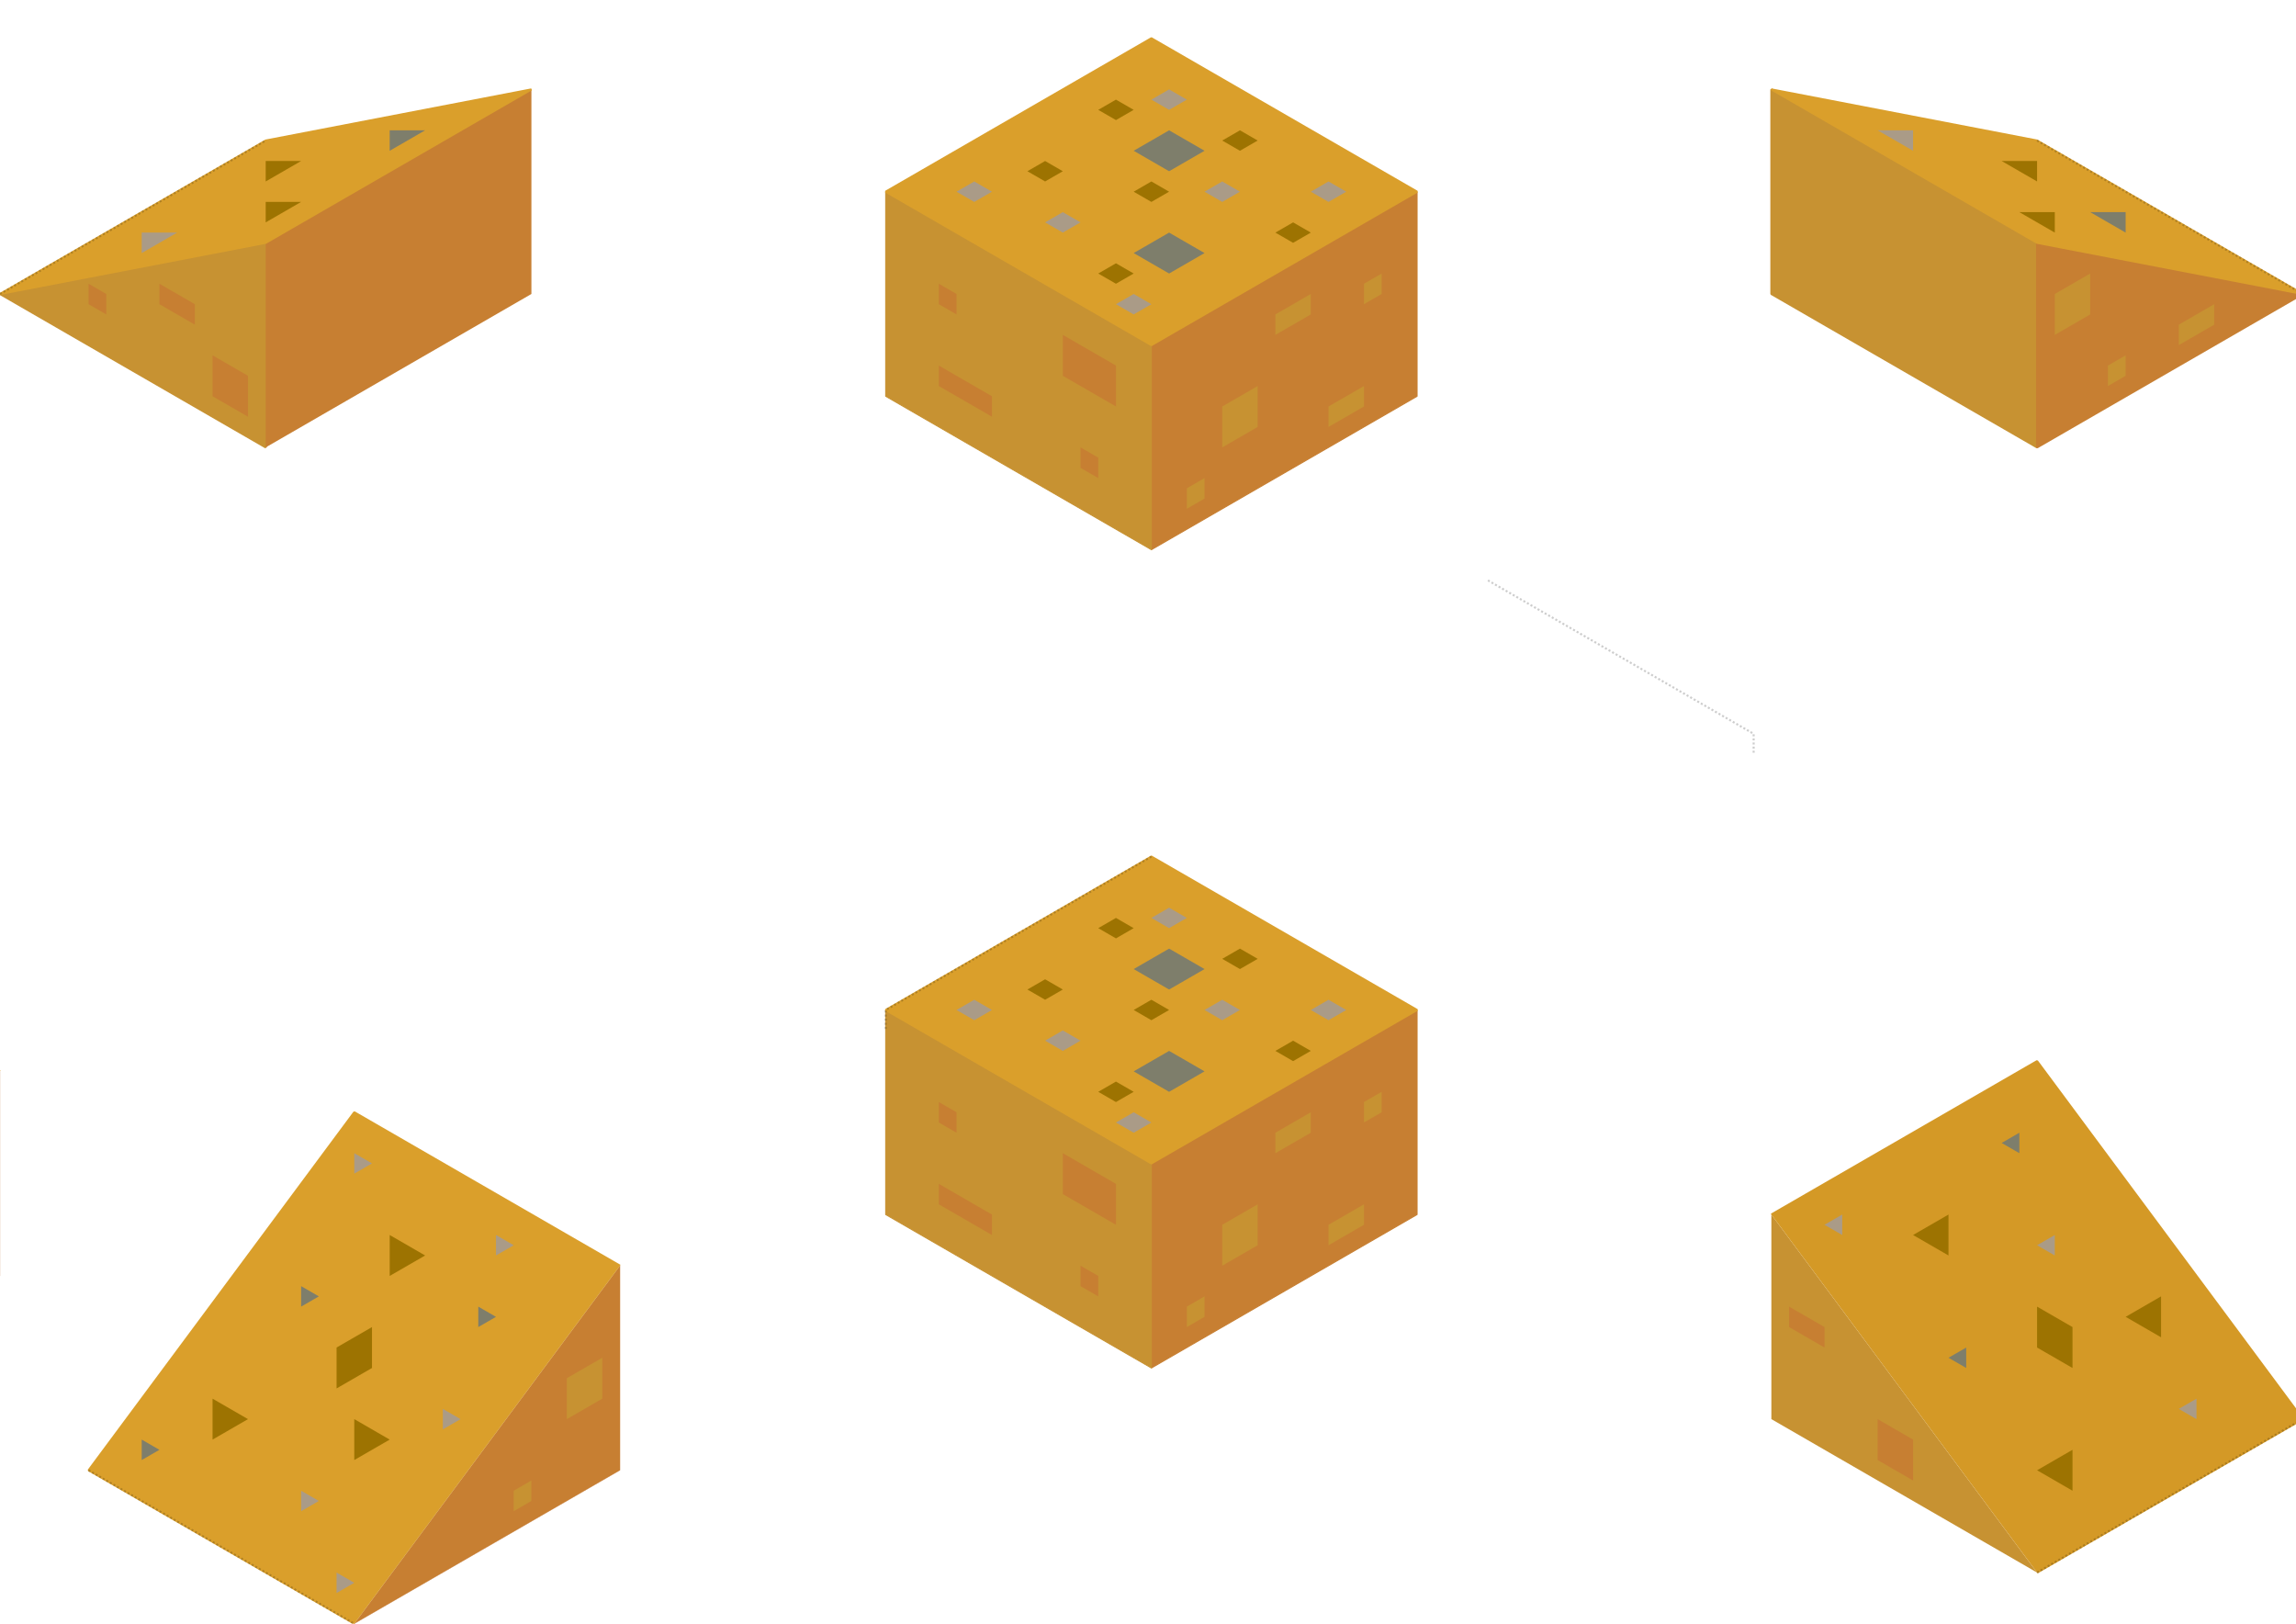 <?xml version="1.0" encoding="UTF-8" standalone="no"?>
<!-- Created with Inkscape (http://www.inkscape.org/) -->

<svg
   xmlns:osb="http://www.openswatchbook.org/uri/2009/osb"
   xmlns:dc="http://purl.org/dc/elements/1.1/"
   xmlns:cc="http://creativecommons.org/ns#"
   xmlns:rdf="http://www.w3.org/1999/02/22-rdf-syntax-ns#"
   xmlns:svg="http://www.w3.org/2000/svg"
   xmlns="http://www.w3.org/2000/svg"
   xmlns:sodipodi="http://sodipodi.sourceforge.net/DTD/sodipodi-0.dtd"
   xmlns:inkscape="http://www.inkscape.org/namespaces/inkscape"
   width="297mm"
   height="210mm"
   viewBox="0 0 297 210"
   version="1.1"
   id="svg8"
   inkscape:version="0.92.4 (5da689c313, 2019-01-14)"
   sodipodi:docname="sand.svg">
  <defs
     id="defs2">
    <linearGradient
       id="linearGradient6193"
       osb:paint="solid">
      <stop
         style="stop-color:#c37131;stop-opacity:1;"
         offset="0"
         id="stop6191" />
    </linearGradient>
  </defs>
  <sodipodi:namedview
     id="base"
     pagecolor="#ffffff"
     bordercolor="#666666"
     borderopacity="1.0"
     inkscape:pageopacity="0.0"
     inkscape:pageshadow="2"
     inkscape:zoom="3.6203867"
     inkscape:cx="-1.2658142"
     inkscape:cy="649.42056"
     inkscape:document-units="px"
     inkscape:current-layer="layer1"
     showgrid="true"
     objecttolerance="10000"
     guidetolerance="10000"
     inkscape:window-width="3360"
     inkscape:window-height="2076"
     inkscape:window-x="471"
     inkscape:window-y="47"
     inkscape:window-maximized="0">
    <inkscape:grid
       type="axonomgrid"
       id="grid10"
       units="px"
       empspacing="5"
       spacingy="2.646" />
  </sodipodi:namedview>
  <g
     inkscape:label="Layer 1"
     inkscape:groupmode="layer"
     id="layer1"
     transform="translate(0,-87)">
    <path
       style="fill:#c79232;fill-opacity:1;stroke:#c79232;stroke-width:0.265;stroke-linecap:butt;stroke-linejoin:miter;stroke-miterlimit:0;stroke-dasharray:none;stroke-opacity:1"
       d="M 34.37,144.865 1e-6,125.021 34.37,118.406 Z"
       id="path6341"
       inkscape:connector-curvature="0"
       inkscape:export-filename="/home/samuel/src/world-tree/res/img/sand/north.png"
       inkscape:export-xdpi="96.071075"
       inkscape:export-ydpi="96.071075" />
    <path
       style="fill:#c77f32;fill-opacity:1;stroke:#c77f32;stroke-width:0;stroke-linecap:butt;stroke-linejoin:miter;stroke-miterlimit:0;stroke-dasharray:none;stroke-opacity:1"
       d="M 34.37,144.865 68.741,125.021 V 98.563 L 34.37,118.406 Z"
       id="path6353"
       inkscape:connector-curvature="0"
       inkscape:export-filename="/home/samuel/src/world-tree/res/img/sand/north.png"
       inkscape:export-xdpi="96.071075"
       inkscape:export-ydpi="96.071075" />
    <path
       style="fill:#da9f2b;fill-opacity:1;stroke:#da9f2b;stroke-width:0.265;stroke-linecap:butt;stroke-linejoin:miter;stroke-miterlimit:0;stroke-dasharray:none;stroke-opacity:1"
       d="M -1e-6,125.021 34.37,105.177 68.741,98.563 34.37,118.406 Z"
       id="path6351"
       inkscape:connector-curvature="0"
       inkscape:export-filename="/home/samuel/src/world-tree/res/img/sand/north.png"
       inkscape:export-xdpi="96.071075"
       inkscape:export-ydpi="96.071075" />
    <path
       style="fill:#9d7301;fill-opacity:1;stroke:#000000;stroke-width:0;stroke-linecap:butt;stroke-linejoin:miter;stroke-miterlimit:0;stroke-dasharray:none;stroke-opacity:1"
       d="m 34.37,115.76 4.583,-2.646 h -4.583 z"
       id="path6569"
       inkscape:connector-curvature="0"
       inkscape:export-filename="/home/samuel/src/world-tree/res/img/sand/north.png"
       inkscape:export-xdpi="96.071075"
       inkscape:export-ydpi="96.071075" />
    <path
       style="fill:#7e7e6b;fill-opacity:1;stroke:#000000;stroke-width:0;stroke-linecap:butt;stroke-linejoin:miter;stroke-miterlimit:0;stroke-dasharray:none;stroke-opacity:1"
       d="m 50.41,106.5 4.583,-2.646 h -4.583 z"
       id="path6569-5"
       inkscape:connector-curvature="0"
       inkscape:export-filename="/home/samuel/src/world-tree/res/img/sand/north.png"
       inkscape:export-xdpi="96.071075"
       inkscape:export-ydpi="96.071075" />
    <path
       style="fill:#9d7301;fill-opacity:1;stroke:#000000;stroke-width:0;stroke-linecap:butt;stroke-linejoin:miter;stroke-miterlimit:0;stroke-dasharray:none;stroke-opacity:1"
       d="m 34.37,110.469 4.583,-2.646 h -4.583 z"
       id="path6569-0"
       inkscape:connector-curvature="0"
       inkscape:export-filename="/home/samuel/src/world-tree/res/img/sand/north.png"
       inkscape:export-xdpi="96.071075"
       inkscape:export-ydpi="96.071075" />
    <path
       style="fill:#aa9b87;fill-opacity:1;stroke:#000000;stroke-width:0;stroke-linecap:butt;stroke-linejoin:miter;stroke-miterlimit:0;stroke-dasharray:none;stroke-opacity:1"
       d="m 18.331,119.729 4.583,-2.646 h -4.583 z"
       id="path6569-0-3"
       inkscape:connector-curvature="0"
       inkscape:export-filename="/home/samuel/src/world-tree/res/img/sand/north.png"
       inkscape:export-xdpi="96.071075"
       inkscape:export-ydpi="96.071075" />
    <path
       style="fill:#c79232;fill-opacity:1;stroke:#c79232;stroke-width:0;stroke-linecap:butt;stroke-linejoin:miter;stroke-miterlimit:0;stroke-dasharray:none;stroke-opacity:1"
       d="m 229.136,244.083 v 26.458 l 34.37,19.844 z"
       id="path4672"
       inkscape:connector-curvature="0"
       inkscape:export-filename="/home/samuel/src/world-tree/res/img/sand/south.png"
       inkscape:export-xdpi="96.071075"
       inkscape:export-ydpi="96.071075" />
    <path
       style="fill:#d49926;fill-opacity:1;stroke:#d49926;stroke-width:0.265;stroke-linecap:butt;stroke-linejoin:miter;stroke-miterlimit:0;stroke-dasharray:none;stroke-opacity:1"
       d="m 263.506,290.385 34.37,-19.844 -34.37,-46.302 -34.37,19.844"
       id="path4674"
       inkscape:connector-curvature="0"
       inkscape:export-filename="/home/samuel/src/world-tree/res/img/sand/south.png"
       inkscape:export-xdpi="96.071075"
       inkscape:export-ydpi="96.071075" />
    <path
       style="fill:#9d7301;fill-opacity:1;stroke:#000000;stroke-width:0;stroke-linecap:butt;stroke-linejoin:miter;stroke-miterlimit:0;stroke-dasharray:none;stroke-opacity:1"
       d="m 252.049,249.375 -4.583,-2.646 4.583,-2.646 z"
       id="path6563"
       inkscape:connector-curvature="0"
       inkscape:export-filename="/home/samuel/src/world-tree/res/img/sand/south.png"
       inkscape:export-xdpi="96.071075"
       inkscape:export-ydpi="96.071075" />
    <path
       style="fill:#9d7301;fill-opacity:1;stroke:#000000;stroke-width:0;stroke-linecap:butt;stroke-linejoin:miter;stroke-miterlimit:0;stroke-dasharray:none;stroke-opacity:1"
       d="m 279.546,259.958 -4.583,-2.646 4.583,-2.646 z"
       id="path6563-6"
       inkscape:connector-curvature="0"
       inkscape:export-filename="/home/samuel/src/world-tree/res/img/sand/south.png"
       inkscape:export-xdpi="96.071075"
       inkscape:export-ydpi="96.071075" />
    <path
       style="fill:#9d7301;fill-opacity:1;stroke:#000000;stroke-width:0;stroke-linecap:butt;stroke-linejoin:miter;stroke-miterlimit:0;stroke-dasharray:none;stroke-opacity:1"
       d="m 268.089,279.802 -4.583,-2.646 4.583,-2.646 z"
       id="path6563-1"
       inkscape:connector-curvature="0"
       inkscape:export-filename="/home/samuel/src/world-tree/res/img/sand/south.png"
       inkscape:export-xdpi="96.071075"
       inkscape:export-ydpi="96.071075" />
    <path
       style="fill:#9d7301;fill-opacity:1;stroke:#9d7301;stroke-width:0;stroke-linecap:butt;stroke-linejoin:miter;stroke-miterlimit:0;stroke-dasharray:none;stroke-opacity:1"
       d="m 263.506,255.99 v 5.292 l 4.583,2.646 v -5.292 z"
       id="path6651"
       inkscape:connector-curvature="0"
       inkscape:export-filename="/home/samuel/src/world-tree/res/img/sand/south.png"
       inkscape:export-xdpi="96.071075"
       inkscape:export-ydpi="96.071075" />
    <path
       style="fill:#aa9b87;fill-opacity:1;stroke:#000000;stroke-width:0;stroke-linecap:butt;stroke-linejoin:miter;stroke-miterlimit:0;stroke-dasharray:none;stroke-opacity:1"
       d="m 263.506,248.052 2.291,-1.323 1e-5,2.646 z"
       id="path6655"
       inkscape:connector-curvature="0"
       inkscape:export-filename="/home/samuel/src/world-tree/res/img/sand/south.png"
       inkscape:export-xdpi="96.071075"
       inkscape:export-ydpi="96.071075" />
    <path
       style="fill:#7e7e6b;fill-opacity:1;stroke:#000000;stroke-width:0;stroke-linecap:butt;stroke-linejoin:miter;stroke-miterlimit:0;stroke-dasharray:none;stroke-opacity:1"
       d="m 252.049,262.604 2.291,-1.323 10e-6,2.646 z"
       id="path6655-9"
       inkscape:connector-curvature="0"
       inkscape:export-filename="/home/samuel/src/world-tree/res/img/sand/south.png"
       inkscape:export-xdpi="96.071075"
       inkscape:export-ydpi="96.071075" />
    <path
       style="fill:#aa9b87;fill-opacity:1;stroke:#000000;stroke-width:0;stroke-linecap:butt;stroke-linejoin:miter;stroke-miterlimit:0;stroke-dasharray:none;stroke-opacity:1"
       d="m 281.837,269.219 2.291,-1.323 10e-6,2.646 z"
       id="path6655-2"
       inkscape:connector-curvature="0"
       inkscape:export-filename="/home/samuel/src/world-tree/res/img/sand/south.png"
       inkscape:export-xdpi="96.071075"
       inkscape:export-ydpi="96.071075" />
    <path
       style="fill:#7e7e6b;fill-opacity:1;stroke:#000000;stroke-width:0;stroke-linecap:butt;stroke-linejoin:miter;stroke-miterlimit:0;stroke-dasharray:none;stroke-opacity:1"
       d="m 258.924,234.823 2.291,-1.323 10e-6,2.646 z"
       id="path6655-28"
       inkscape:connector-curvature="0"
       inkscape:export-filename="/home/samuel/src/world-tree/res/img/sand/south.png"
       inkscape:export-xdpi="96.071075"
       inkscape:export-ydpi="96.071075" />
    <path
       style="fill:#aa9b87;fill-opacity:1;stroke:#000000;stroke-width:0;stroke-linecap:butt;stroke-linejoin:miter;stroke-miterlimit:0;stroke-dasharray:none;stroke-opacity:1"
       d="m 236.01,245.406 2.291,-1.323 1e-5,2.646 z"
       id="path6655-97"
       inkscape:connector-curvature="0"
       inkscape:export-filename="/home/samuel/src/world-tree/res/img/sand/south.png"
       inkscape:export-xdpi="96.071075"
       inkscape:export-ydpi="96.071075" />
    <path
       style="fill:#c77f32;fill-opacity:1;stroke:#c37131;stroke-width:0.026;stroke-linecap:butt;stroke-linejoin:miter;stroke-miterlimit:0;stroke-dasharray:none;stroke-opacity:1"
       d="m 80.198,250.698 v 26.458 l -34.37,19.844 z"
       id="path4676"
       inkscape:connector-curvature="0"
       inkscape:export-filename="/home/samuel/src/world-tree/res/img/sand/west.png"
       inkscape:export-xdpi="96.071075"
       inkscape:export-ydpi="96.071075" />
    <path
       style="fill:#da9f2b;fill-opacity:1;stroke:#da9f2b;stroke-width:0.265;stroke-linecap:butt;stroke-linejoin:miter;stroke-miterlimit:0;stroke-dasharray:none;stroke-opacity:1"
       d="m 80.198,250.698 -34.37,-19.844 -34.37,46.302 34.37,19.844"
       id="path4678"
       inkscape:connector-curvature="0"
       inkscape:export-filename="/home/samuel/src/world-tree/res/img/sand/west.png"
       inkscape:export-xdpi="96.071075"
       inkscape:export-ydpi="96.071075" />
    <path
       style="fill:#9d7301;fill-opacity:1;stroke:#9d7301;stroke-width:0;stroke-linecap:butt;stroke-linejoin:miter;stroke-miterlimit:0;stroke-dasharray:none;stroke-opacity:1"
       d="m 50.41,246.729 4.583,2.646 -4.583,2.646 z"
       id="path6557"
       inkscape:connector-curvature="0"
       inkscape:export-filename="/home/samuel/src/world-tree/res/img/sand/west.png"
       inkscape:export-xdpi="96.071075"
       inkscape:export-ydpi="96.071075" />
    <path
       style="fill:#9d7301;fill-opacity:1;stroke:#000000;stroke-width:0;stroke-linecap:butt;stroke-linejoin:miter;stroke-miterlimit:0;stroke-dasharray:none;stroke-opacity:1"
       d="m 45.827,270.542 4.583,2.646 -4.583,2.646 z"
       id="path6557-8"
       inkscape:connector-curvature="0"
       inkscape:export-filename="/home/samuel/src/world-tree/res/img/sand/west.png"
       inkscape:export-xdpi="96.071075"
       inkscape:export-ydpi="96.071075" />
    <path
       style="fill:#9d7301;fill-opacity:1;stroke:#000000;stroke-width:0;stroke-linecap:butt;stroke-linejoin:miter;stroke-miterlimit:0;stroke-dasharray:none;stroke-opacity:1"
       d="m 27.496,267.896 4.583,2.646 -4.583,2.646 z"
       id="path6557-7"
       inkscape:connector-curvature="0"
       inkscape:export-filename="/home/samuel/src/world-tree/res/img/sand/west.png"
       inkscape:export-xdpi="96.071075"
       inkscape:export-ydpi="96.071075" />
    <path
       style="fill:#9d7301;fill-opacity:1;stroke:#000000;stroke-width:0;stroke-linecap:butt;stroke-linejoin:miter;stroke-miterlimit:0;stroke-dasharray:none;stroke-opacity:1"
       d="m 48.119,258.635 -4.583,2.646 v 5.292 l 4.583,-2.646 z"
       id="path6653"
       inkscape:connector-curvature="0"
       inkscape:export-filename="/home/samuel/src/world-tree/res/img/sand/west.png"
       inkscape:export-xdpi="96.071075"
       inkscape:export-ydpi="96.071075" />
    <path
       style="fill:#7e7e6b;fill-opacity:1;stroke:#000000;stroke-width:0;stroke-linecap:butt;stroke-linejoin:miter;stroke-miterlimit:0;stroke-dasharray:none;stroke-opacity:1"
       d="m 61.867,255.99 2.291,1.323 -2.291,1.323 z"
       id="path6657"
       inkscape:connector-curvature="0"
       inkscape:export-filename="/home/samuel/src/world-tree/res/img/sand/west.png"
       inkscape:export-xdpi="96.071075"
       inkscape:export-ydpi="96.071075" />
    <path
       style="fill:#7e7e6b;fill-opacity:1;stroke:#000000;stroke-width:0;stroke-linecap:butt;stroke-linejoin:miter;stroke-miterlimit:0;stroke-dasharray:none;stroke-opacity:1"
       d="m 38.953,253.344 2.291,1.323 -2.291,1.323 z"
       id="path6657-3"
       inkscape:connector-curvature="0"
       inkscape:export-filename="/home/samuel/src/world-tree/res/img/sand/west.png"
       inkscape:export-xdpi="96.071075"
       inkscape:export-ydpi="96.071075" />
    <path
       style="fill:#aa9b87;fill-opacity:1;stroke:#000000;stroke-width:0;stroke-linecap:butt;stroke-linejoin:miter;stroke-miterlimit:0;stroke-dasharray:none;stroke-opacity:1"
       d="m 38.953,279.802 2.291,1.323 -2.291,1.323 z"
       id="path6657-6"
       inkscape:connector-curvature="0"
       inkscape:export-filename="/home/samuel/src/world-tree/res/img/sand/west.png"
       inkscape:export-xdpi="96.071075"
       inkscape:export-ydpi="96.071075" />
    <path
       style="fill:#7e7e6b;fill-opacity:1;stroke:#000000;stroke-width:0;stroke-linecap:butt;stroke-linejoin:miter;stroke-miterlimit:0;stroke-dasharray:none;stroke-opacity:1"
       d="m 18.331,273.188 2.291,1.323 -2.291,1.323 z"
       id="path6657-1"
       inkscape:connector-curvature="0"
       inkscape:export-filename="/home/samuel/src/world-tree/res/img/sand/west.png"
       inkscape:export-xdpi="96.071075"
       inkscape:export-ydpi="96.071075" />
    <path
       style="fill:#aa9b87;fill-opacity:1;stroke:#000000;stroke-width:0;stroke-linecap:butt;stroke-linejoin:miter;stroke-miterlimit:0;stroke-dasharray:none;stroke-opacity:1"
       d="m 45.827,236.146 2.291,1.323 -2.291,1.323 z"
       id="path6657-2"
       inkscape:connector-curvature="0"
       inkscape:export-filename="/home/samuel/src/world-tree/res/img/sand/west.png"
       inkscape:export-xdpi="96.071075"
       inkscape:export-ydpi="96.071075" />
    <path
       style="fill:#aa9b87;fill-opacity:1;stroke:#000000;stroke-width:0;stroke-linecap:butt;stroke-linejoin:miter;stroke-miterlimit:0;stroke-dasharray:none;stroke-opacity:1"
       d="m 64.158,246.729 2.291,1.323 -2.291,1.323 z"
       id="path6657-9"
       inkscape:connector-curvature="0"
       inkscape:export-filename="/home/samuel/src/world-tree/res/img/sand/west.png"
       inkscape:export-xdpi="96.071075"
       inkscape:export-ydpi="96.071075" />
    <path
       style="fill:#aa9b87;fill-opacity:1;stroke:#000000;stroke-width:0;stroke-linecap:butt;stroke-linejoin:miter;stroke-miterlimit:0;stroke-dasharray:none;stroke-opacity:1"
       d="m 43.536,290.385 2.291,1.323 -2.291,1.323 z"
       id="path6657-31"
       inkscape:connector-curvature="0"
       inkscape:export-filename="/home/samuel/src/world-tree/res/img/sand/west.png"
       inkscape:export-xdpi="96.071075"
       inkscape:export-ydpi="96.071075" />
    <path
       style="fill:#aa9b87;fill-opacity:1;stroke:#000000;stroke-width:0;stroke-linecap:butt;stroke-linejoin:miter;stroke-miterlimit:0;stroke-dasharray:none;stroke-opacity:1"
       d="m 57.284,269.219 2.291,1.323 -2.291,1.323 z"
       id="path6657-94"
       inkscape:connector-curvature="0"
       inkscape:export-filename="/home/samuel/src/world-tree/res/img/sand/west.png"
       inkscape:export-xdpi="96.071075"
       inkscape:export-ydpi="96.071075" />
    <path
       style="fill:#c79232;fill-opacity:1;stroke:#c79232;stroke-width:0.265;stroke-linecap:butt;stroke-linejoin:miter;stroke-miterlimit:0;stroke-dasharray:none;stroke-opacity:1"
       d="m 229.136,125.021 34.37,19.844 V 118.406 L 229.136,98.563 Z"
       id="path6397"
       inkscape:connector-curvature="0"
       inkscape:export-filename="/home/samuel/src/world-tree/res/img/sand/east.png"
       inkscape:export-xdpi="96.071075"
       inkscape:export-ydpi="96.071075" />
    <path
       style="fill:#c77f32;fill-opacity:1;stroke:#c77f32;stroke-width:0.265;stroke-linecap:butt;stroke-linejoin:miter;stroke-miterlimit:0;stroke-dasharray:none;stroke-opacity:1"
       d="m 263.506,144.865 34.37,-19.844 -34.37,-6.615 z"
       id="path6399"
       inkscape:connector-curvature="0"
       inkscape:export-filename="/home/samuel/src/world-tree/res/img/sand/east.png"
       inkscape:export-xdpi="96.071075"
       inkscape:export-ydpi="96.071075" />
    <path
       style="fill:#da9f2b;fill-opacity:1;stroke:#da9f2b;stroke-width:0.265;stroke-linecap:butt;stroke-linejoin:miter;stroke-miterlimit:0;stroke-dasharray:none;stroke-opacity:1"
       d="m 297.877,125.021 -34.37,-19.844 -34.37,-6.615 34.37,19.844 z"
       id="path6401"
       inkscape:connector-curvature="0"
       inkscape:export-filename="/home/samuel/src/world-tree/res/img/sand/east.png"
       inkscape:export-xdpi="96.071075"
       inkscape:export-ydpi="96.071075" />
    <path
       style="fill:#9d7301;fill-opacity:1;stroke:#82802a;stroke-width:0;stroke-linecap:butt;stroke-linejoin:miter;stroke-miterlimit:0;stroke-dasharray:none;stroke-opacity:1"
       d="m 261.215,114.438 4.583,2.646 1e-5,-2.646 z"
       id="path6571"
       inkscape:connector-curvature="0"
       inkscape:export-filename="/home/samuel/src/world-tree/res/img/sand/east.png"
       inkscape:export-xdpi="96.071075"
       inkscape:export-ydpi="96.071075" />
    <path
       style="fill:#7e7e6b;fill-opacity:1;stroke:#82802a;stroke-width:0;stroke-linecap:butt;stroke-linejoin:miter;stroke-miterlimit:0;stroke-dasharray:none;stroke-opacity:1"
       d="m 270.38,114.438 4.583,2.646 10e-6,-2.646 z"
       id="path6571-7"
       inkscape:connector-curvature="0"
       inkscape:export-filename="/home/samuel/src/world-tree/res/img/sand/east.png"
       inkscape:export-xdpi="96.071075"
       inkscape:export-ydpi="96.071075" />
    <path
       style="fill:#aa9b87;fill-opacity:1;stroke:#82802a;stroke-width:0;stroke-linecap:butt;stroke-linejoin:miter;stroke-miterlimit:0;stroke-dasharray:none;stroke-opacity:1"
       d="m 242.884,103.854 4.583,2.646 1e-5,-2.646 z"
       id="path6571-8"
       inkscape:connector-curvature="0"
       inkscape:export-filename="/home/samuel/src/world-tree/res/img/sand/east.png"
       inkscape:export-xdpi="96.071075"
       inkscape:export-ydpi="96.071075" />
    <path
       style="fill:#9d7301;fill-opacity:1;stroke:#9d7301;stroke-width:0;stroke-linecap:butt;stroke-linejoin:miter;stroke-miterlimit:0;stroke-dasharray:none;stroke-opacity:1"
       d="m 258.924,107.823 4.583,2.646 10e-6,-2.646 z"
       id="path6571-4"
       inkscape:connector-curvature="0"
       inkscape:export-filename="/home/samuel/src/world-tree/res/img/sand/east.png"
       inkscape:export-xdpi="96.071075"
       inkscape:export-ydpi="96.071075" />
    <path
       style="fill:#c77f32;fill-opacity:1;stroke:#c77f32;stroke-width:0.132;stroke-linecap:butt;stroke-linejoin:miter;stroke-miterlimit:0;stroke-dasharray:none;stroke-opacity:1"
       d="m 183.309,217.625 v 26.458 l -34.37,19.844 v -26.458 z"
       id="path4660-6"
       inkscape:connector-curvature="0"
       inkscape:export-filename="/home/samuel/src/world-tree/res/img/sand/flat-north-edge.png"
       inkscape:export-xdpi="96.071075"
       inkscape:export-ydpi="96.071075" />
    <path
       style="fill:#c79232;fill-opacity:1;stroke:#c79232;stroke-width:0.132;stroke-linecap:butt;stroke-linejoin:miter;stroke-miterlimit:0;stroke-dasharray:none;stroke-opacity:1"
       d="m 114.568,217.625 v 26.458 l 34.37,19.844 v -26.458 z"
       id="path4662-3"
       inkscape:connector-curvature="0"
       inkscape:export-filename="/home/samuel/src/world-tree/res/img/sand/flat-north-edge.png"
       inkscape:export-xdpi="96.071075"
       inkscape:export-ydpi="96.071075" />
    <path
       style="fill:#da9f2b;fill-opacity:1;stroke:#da9f2b;stroke-width:0.265;stroke-linecap:butt;stroke-linejoin:miter;stroke-miterlimit:0;stroke-dasharray:none;stroke-opacity:1"
       d="m 148.938,197.781 34.37,19.844 -34.37,19.844 -34.37,-19.844 z"
       id="path4597-3-2"
       inkscape:connector-curvature="0"
       inkscape:export-filename="/home/samuel/src/world-tree/res/img/sand/flat-north-edge.png"
       inkscape:export-xdpi="96.071075"
       inkscape:export-ydpi="96.071075" />
    <path
       style="fill:#aa9b87;fill-opacity:1;stroke:#000000;stroke-width:0;stroke-linecap:butt;stroke-linejoin:miter;stroke-miterlimit:0;stroke-dasharray:none;stroke-opacity:1"
       d="m 155.812,217.625 2.291,-1.323 2.291,1.323 -2.291,1.323 z"
       id="path6659-2-7"
       inkscape:connector-curvature="0"
       inkscape:export-filename="/home/samuel/src/world-tree/res/img/sand/flat-north-edge.png"
       inkscape:export-xdpi="96.071075"
       inkscape:export-ydpi="96.071075" />
    <path
       style="fill:#c77f32;fill-opacity:1;stroke:#000000;stroke-width:0;stroke-linecap:butt;stroke-linejoin:miter;stroke-miterlimit:0;stroke-dasharray:none;stroke-opacity:1"
       d="m 121.442,240.115 6.874,3.969 v 2.646 l -6.874,-3.969 z"
       id="path7126-9"
       inkscape:connector-curvature="0"
       inkscape:export-filename="/home/samuel/src/world-tree/res/img/sand/flat-north-edge.png"
       inkscape:export-xdpi="96.071075"
       inkscape:export-ydpi="96.071075" />
    <path
       style="fill:#c77f32;fill-opacity:1;stroke:#000000;stroke-width:0;stroke-linecap:butt;stroke-linejoin:miter;stroke-miterlimit:0;stroke-dasharray:none;stroke-opacity:1"
       d="m 121.442,229.531 v 2.646 l 2.291,1.323 v -2.646 z"
       id="path7128-3"
       inkscape:connector-curvature="0"
       inkscape:export-filename="/home/samuel/src/world-tree/res/img/sand/flat-north-edge.png"
       inkscape:export-xdpi="96.071075"
       inkscape:export-ydpi="96.071075" />
    <path
       style="fill:#c77f32;fill-opacity:1;stroke:#000000;stroke-width:0;stroke-linecap:butt;stroke-linejoin:miter;stroke-miterlimit:0;stroke-dasharray:none;stroke-opacity:1"
       d="m 137.482,236.146 v 5.292 l 6.874,3.969 v -5.292 z"
       id="path7130-7"
       inkscape:connector-curvature="0"
       inkscape:export-filename="/home/samuel/src/world-tree/res/img/sand/flat-north-edge.png"
       inkscape:export-xdpi="96.071075"
       inkscape:export-ydpi="96.071075" />
    <path
       style="fill:#c77f32;fill-opacity:1;stroke:#000000;stroke-width:0;stroke-linecap:butt;stroke-linejoin:miter;stroke-miterlimit:0;stroke-dasharray:none;stroke-opacity:1"
       d="m 139.773,250.698 v 2.646 l 2.291,1.323 v -2.646 z"
       id="path7128-6-4"
       inkscape:connector-curvature="0"
       inkscape:export-filename="/home/samuel/src/world-tree/res/img/sand/flat-north-edge.png"
       inkscape:export-xdpi="96.071075"
       inkscape:export-ydpi="96.071075" />
    <path
       style="fill:none;stroke:#000000;stroke-width:0.265;stroke-linecap:butt;stroke-linejoin:miter;stroke-miterlimit:4;stroke-dasharray:0.265, 0.265;stroke-dashoffset:0;stroke-opacity:0.196"
       d="m 192.474,162.062 34.37,19.844 1e-5,2.646"
       id="path7305"
       inkscape:connector-curvature="0"
       inkscape:export-filename="/home/samuel/src/world-tree/res/img/sand/flat-north-east-edge.png"
       inkscape:export-xdpi="96.071075"
       inkscape:export-ydpi="96.071075" />
    <path
       style="fill:none;stroke:#000000;stroke-width:0.265;stroke-linecap:butt;stroke-linejoin:miter;stroke-miterlimit:4;stroke-dasharray:0.265, 0.265;stroke-dashoffset:0;stroke-opacity:0.196"
       d="M 148.938,197.781 114.568,217.625 v 2.646"
       id="path7307"
       inkscape:connector-curvature="0"
       inkscape:export-filename="/home/samuel/src/world-tree/res/img/sand/flat-north-edge.png"
       inkscape:export-xdpi="96.071075"
       inkscape:export-ydpi="96.071075" />
    <path
       style="fill:#c79232;fill-opacity:1;stroke:#000000;stroke-width:0;stroke-linecap:butt;stroke-linejoin:miter;stroke-miterlimit:4;stroke-dasharray:none;stroke-opacity:1"
       d="m 153.521,255.99 v 2.646 l 2.291,-1.323 v -2.646 z"
       id="path7327-2"
       inkscape:connector-curvature="0"
       inkscape:export-filename="/home/samuel/src/world-tree/res/img/sand/flat-north-edge.png"
       inkscape:export-xdpi="96.071075"
       inkscape:export-ydpi="96.071075" />
    <path
       style="fill:#c79232;fill-opacity:1;stroke:#000000;stroke-width:0;stroke-linecap:butt;stroke-linejoin:miter;stroke-miterlimit:4;stroke-dasharray:none;stroke-opacity:1"
       d="m 158.104,245.406 v 5.292 l 4.583,-2.646 v -5.292 z"
       id="path7340-5"
       inkscape:connector-curvature="0"
       inkscape:export-filename="/home/samuel/src/world-tree/res/img/sand/flat-north-edge.png"
       inkscape:export-xdpi="96.071075"
       inkscape:export-ydpi="96.071075" />
    <path
       style="fill:#c79232;fill-opacity:1;stroke:#000000;stroke-width:0;stroke-linecap:butt;stroke-linejoin:miter;stroke-miterlimit:4;stroke-dasharray:none;stroke-opacity:1"
       d="m 171.852,245.406 v 2.646 l 4.583,-2.646 v -2.646 z"
       id="path7331-4"
       inkscape:connector-curvature="0"
       inkscape:export-filename="/home/samuel/src/world-tree/res/img/sand/flat-north-edge.png"
       inkscape:export-xdpi="96.071075"
       inkscape:export-ydpi="96.071075" />
    <path
       style="fill:#c79232;fill-opacity:1;stroke:#000000;stroke-width:0;stroke-linecap:butt;stroke-linejoin:miter;stroke-miterlimit:4;stroke-dasharray:none;stroke-opacity:1"
       d="m 176.435,229.531 v 2.646 l 2.291,-1.323 v -2.646 z"
       id="path7333-7"
       inkscape:connector-curvature="0"
       inkscape:export-filename="/home/samuel/src/world-tree/res/img/sand/flat-north-edge.png"
       inkscape:export-xdpi="96.071075"
       inkscape:export-ydpi="96.071075" />
    <path
       style="fill:#c79232;fill-opacity:1;stroke:#000000;stroke-width:0;stroke-linecap:butt;stroke-linejoin:miter;stroke-miterlimit:0;stroke-dasharray:none;stroke-opacity:1"
       d="m 164.978,233.5 v 2.646 l 4.583,-2.646 v -2.646 z"
       id="path7329-4"
       inkscape:connector-curvature="0"
       inkscape:export-filename="/home/samuel/src/world-tree/res/img/sand/flat-north-edge.png"
       inkscape:export-xdpi="96.071075"
       inkscape:export-ydpi="96.071075" />
    <path
       style="fill:#c77f32;fill-opacity:1;stroke:#000000;stroke-width:0;stroke-linecap:butt;stroke-linejoin:miter;stroke-miterlimit:4;stroke-dasharray:none;stroke-opacity:1"
       d="m 231.427,255.99 v 2.646 l 4.583,2.646 v -2.646 z"
       id="path7553-5"
       inkscape:connector-curvature="0"
       inkscape:export-filename="/home/samuel/src/world-tree/res/img/sand/south.png"
       inkscape:export-xdpi="96.071075"
       inkscape:export-ydpi="96.071075" />
    <path
       style="fill:#c77f32;fill-opacity:1;stroke:#000000;stroke-width:0;stroke-linecap:butt;stroke-linejoin:miter;stroke-miterlimit:4;stroke-dasharray:none;stroke-opacity:1"
       d="m 242.884,270.542 4.583,2.646 v 5.292 l -4.583,-2.646 z"
       id="path7555-0"
       inkscape:connector-curvature="0"
       inkscape:export-filename="/home/samuel/src/world-tree/res/img/sand/south.png"
       inkscape:export-xdpi="96.071075"
       inkscape:export-ydpi="96.071075" />
    <path
       style="fill:#c79232;stroke:#000000;stroke-width:0;stroke-linecap:butt;stroke-linejoin:miter;stroke-opacity:1;stroke-miterlimit:4;stroke-dasharray:none;fill-opacity:1"
       d="m 286.42,126.344 v 2.646 l -4.583,2.646 v -2.646 z"
       id="path7654"
       inkscape:connector-curvature="0"
       inkscape:export-filename="/home/samuel/src/world-tree/res/img/sand/east.png"
       inkscape:export-xdpi="96.071075"
       inkscape:export-ydpi="96.071075" />
    <path
       style="fill:#c79232;stroke:#000000;stroke-width:0;stroke-linecap:butt;stroke-linejoin:miter;stroke-opacity:1;stroke-miterlimit:4;stroke-dasharray:none;fill-opacity:1"
       d="m 265.798,125.021 v 5.292 l 4.583,-2.646 v -5.292 z"
       id="path7656"
       inkscape:connector-curvature="0"
       inkscape:export-filename="/home/samuel/src/world-tree/res/img/sand/east.png"
       inkscape:export-xdpi="96.071075"
       inkscape:export-ydpi="96.071075" />
    <path
       style="fill:#c79232;stroke:#000000;stroke-width:0;stroke-linecap:butt;stroke-linejoin:miter;stroke-opacity:1;stroke-miterlimit:4;stroke-dasharray:none;fill-opacity:1"
       d="m 272.672,134.281 v 2.646 l 2.291,-1.323 v -2.646 z"
       id="path7658"
       inkscape:connector-curvature="0"
       inkscape:export-filename="/home/samuel/src/world-tree/res/img/sand/east.png"
       inkscape:export-xdpi="96.071075"
       inkscape:export-ydpi="96.071075" />
    <path
       style="fill:none;stroke:#000000;stroke-width:0.265;stroke-linecap:butt;stroke-linejoin:miter;stroke-opacity:0.196;stroke-miterlimit:4;stroke-dasharray:0.265, 0.265;stroke-dashoffset:0"
       d="m 263.506,105.177 34.37,19.844"
       id="path7737"
       inkscape:connector-curvature="0"
       inkscape:export-filename="/home/samuel/src/world-tree/res/img/sand/east.png"
       inkscape:export-xdpi="96.071075"
       inkscape:export-ydpi="96.071075" />
    <path
       style="fill:none;stroke:#000000;stroke-width:0.265;stroke-linecap:butt;stroke-linejoin:miter;stroke-opacity:0.196;stroke-miterlimit:4;stroke-dasharray:0.265, 0.265;stroke-dashoffset:0"
       d="m 263.506,290.385 34.37,-19.844"
       id="path7739"
       inkscape:connector-curvature="0"
       inkscape:export-filename="/home/samuel/src/world-tree/res/img/sand/south.png"
       inkscape:export-xdpi="96.071075"
       inkscape:export-ydpi="96.071075" />
    <path
       style="fill:#c79232;fill-opacity:1;stroke:#000000;stroke-width:0;stroke-linecap:butt;stroke-linejoin:miter;stroke-miterlimit:4;stroke-dasharray:none;stroke-opacity:1"
       d="m 77.906,262.604 v 5.292 l -4.583,2.646 V 265.25 Z"
       id="path7756"
       inkscape:connector-curvature="0"
       inkscape:export-filename="/home/samuel/src/world-tree/res/img/sand/west.png"
       inkscape:export-xdpi="96.071075"
       inkscape:export-ydpi="96.071075" />
    <path
       style="fill:#c79232;fill-opacity:1;stroke:#000000;stroke-width:0;stroke-linecap:butt;stroke-linejoin:miter;stroke-miterlimit:4;stroke-dasharray:none;stroke-opacity:1"
       d="m 66.449,279.802 v 2.646 l 2.291,-1.323 v -2.646 z"
       id="path7758"
       inkscape:connector-curvature="0"
       inkscape:export-filename="/home/samuel/src/world-tree/res/img/sand/west.png"
       inkscape:export-xdpi="96.071075"
       inkscape:export-ydpi="96.071075" />
    <path
       style="fill:none;stroke:#000000;stroke-width:0.265;stroke-linecap:butt;stroke-linejoin:miter;stroke-miterlimit:4;stroke-dasharray:0.265, 0.265;stroke-dashoffset:0;stroke-opacity:0.196"
       d="M 11.457,277.156 45.827,297"
       id="path7760"
       inkscape:connector-curvature="0"
       inkscape:export-filename="/home/samuel/src/world-tree/res/img/sand/west.png"
       inkscape:export-xdpi="96.071075"
       inkscape:export-ydpi="96.071075" />
    <path
       style="fill:#c77f32;stroke:#000000;stroke-width:0;stroke-linecap:butt;stroke-linejoin:miter;stroke-opacity:1;stroke-miterlimit:4;stroke-dasharray:none;fill-opacity:1"
       d="m 27.496,132.958 v 5.292 l 4.583,2.646 v -5.292 z"
       id="path7925"
       inkscape:connector-curvature="0"
       inkscape:export-filename="/home/samuel/src/world-tree/res/img/sand/north.png"
       inkscape:export-xdpi="96.071075"
       inkscape:export-ydpi="96.071075" />
    <path
       style="fill:#c77f32;stroke:#000000;stroke-width:0;stroke-linecap:butt;stroke-linejoin:miter;stroke-opacity:1;stroke-miterlimit:4;stroke-dasharray:none;fill-opacity:1"
       d="m 25.205,128.99 -4.583,-2.646 10e-7,-2.646 4.583,2.646 z"
       id="path7929"
       inkscape:connector-curvature="0"
       inkscape:export-filename="/home/samuel/src/world-tree/res/img/sand/north.png"
       inkscape:export-xdpi="96.071075"
       inkscape:export-ydpi="96.071075" />
    <path
       style="fill:#c77f32;stroke:#000000;stroke-width:0;stroke-linecap:butt;stroke-linejoin:miter;stroke-opacity:1;stroke-miterlimit:4;stroke-dasharray:none;fill-opacity:1"
       d="m 11.457,123.698 2.291,1.323 v 2.646 l -2.291,-1.323 z"
       id="path7931"
       inkscape:connector-curvature="0"
       inkscape:export-filename="/home/samuel/src/world-tree/res/img/sand/north.png"
       inkscape:export-xdpi="96.071075"
       inkscape:export-ydpi="96.071075" />
    <path
       style="fill:none;stroke:#000000;stroke-width:0.265;stroke-linecap:butt;stroke-linejoin:miter;stroke-opacity:0.196;stroke-miterlimit:4;stroke-dasharray:0.265, 0.265;stroke-dashoffset:0"
       d="M 0,125.021 34.37,105.177"
       id="path7933"
       inkscape:connector-curvature="0"
       inkscape:export-filename="/home/samuel/src/world-tree/res/img/sand/north.png"
       inkscape:export-xdpi="96.071075"
       inkscape:export-ydpi="96.071075" />
    <path
       style="fill:#aa9b87;fill-opacity:1;stroke:#000000;stroke-width:0;stroke-linecap:butt;stroke-linejoin:miter;stroke-miterlimit:0;stroke-dasharray:none;stroke-opacity:1"
       d="m 123.733,217.625 2.291,-1.323 2.291,1.323 -2.291,1.323 z"
       id="path6659-2-7-3"
       inkscape:connector-curvature="0"
       inkscape:export-filename="/home/samuel/src/world-tree/res/img/sand/flat-north-edge.png"
       inkscape:export-xdpi="96.071075"
       inkscape:export-ydpi="96.071075" />
    <path
       style="fill:#aa9b87;fill-opacity:1;stroke:#000000;stroke-width:0;stroke-linecap:butt;stroke-linejoin:miter;stroke-miterlimit:0;stroke-dasharray:none;stroke-opacity:1"
       d="m 144.356,232.177 2.291,-1.323 2.291,1.323 -2.291,1.323 z"
       id="path6659-2-7-6"
       inkscape:connector-curvature="0"
       inkscape:export-filename="/home/samuel/src/world-tree/res/img/sand/flat-north-edge.png"
       inkscape:export-xdpi="96.071075"
       inkscape:export-ydpi="96.071075" />
    <path
       style="fill:#aa9b87;fill-opacity:1;stroke:#000000;stroke-width:0;stroke-linecap:butt;stroke-linejoin:miter;stroke-miterlimit:0;stroke-dasharray:none;stroke-opacity:1"
       d="m 148.938,205.719 2.291,-1.323 2.291,1.323 -2.291,1.323 z"
       id="path6659-2-7-7"
       inkscape:connector-curvature="0"
       inkscape:export-filename="/home/samuel/src/world-tree/res/img/sand/flat-north-edge.png"
       inkscape:export-xdpi="96.071075"
       inkscape:export-ydpi="96.071075" />
    <path
       style="fill:#aa9b87;fill-opacity:1;stroke:#000000;stroke-width:0;stroke-linecap:butt;stroke-linejoin:miter;stroke-miterlimit:0;stroke-dasharray:none;stroke-opacity:1"
       d="m 169.561,217.625 2.291,-1.323 2.291,1.323 -2.291,1.323 z"
       id="path6659-2-7-35"
       inkscape:connector-curvature="0"
       inkscape:export-filename="/home/samuel/src/world-tree/res/img/sand/flat-north-edge.png"
       inkscape:export-xdpi="96.071075"
       inkscape:export-ydpi="96.071075" />
    <path
       style="fill:#9d7301;fill-opacity:1;stroke:#000000;stroke-width:0;stroke-linecap:butt;stroke-linejoin:miter;stroke-miterlimit:0;stroke-dasharray:none;stroke-opacity:1"
       d="m 142.064,228.208 2.291,-1.323 2.291,1.323 -2.291,1.323 z"
       id="path6659-2-7-62"
       inkscape:connector-curvature="0"
       inkscape:export-filename="/home/samuel/src/world-tree/res/img/sand/flat-north-edge.png"
       inkscape:export-xdpi="96.071075"
       inkscape:export-ydpi="96.071075" />
    <path
       style="fill:#9d7301;fill-opacity:1;stroke:#000000;stroke-width:0;stroke-linecap:butt;stroke-linejoin:miter;stroke-miterlimit:0;stroke-dasharray:none;stroke-opacity:1"
       d="m 142.064,207.042 2.291,-1.323 2.291,1.323 -2.291,1.323 z"
       id="path6659-2-7-62-9"
       inkscape:connector-curvature="0"
       inkscape:export-filename="/home/samuel/src/world-tree/res/img/sand/flat-north-edge.png"
       inkscape:export-xdpi="96.071075"
       inkscape:export-ydpi="96.071075" />
    <path
       style="fill:#9d7301;fill-opacity:1;stroke:#000000;stroke-width:0;stroke-linecap:butt;stroke-linejoin:miter;stroke-miterlimit:0;stroke-dasharray:none;stroke-opacity:1"
       d="m 164.978,222.917 2.291,-1.323 2.291,1.323 -2.291,1.323 z"
       id="path6659-2-7-62-1"
       inkscape:connector-curvature="0"
       inkscape:export-filename="/home/samuel/src/world-tree/res/img/sand/flat-north-edge.png"
       inkscape:export-xdpi="96.071075"
       inkscape:export-ydpi="96.071075" />
    <path
       style="fill:#9d7301;fill-opacity:1;stroke:#000000;stroke-width:0;stroke-linecap:butt;stroke-linejoin:miter;stroke-miterlimit:0;stroke-dasharray:none;stroke-opacity:1"
       d="m 146.647,217.625 2.291,-1.323 2.291,1.323 -2.291,1.323 z"
       id="path6659-2-7-62-2"
       inkscape:connector-curvature="0"
       inkscape:export-filename="/home/samuel/src/world-tree/res/img/sand/flat-north-edge.png"
       inkscape:export-xdpi="96.071075"
       inkscape:export-ydpi="96.071075" />
    <path
       style="fill:#aa9b87;fill-opacity:1;stroke:#aa9b87;stroke-width:0;stroke-linecap:butt;stroke-linejoin:miter;stroke-miterlimit:0;stroke-dasharray:none;stroke-opacity:1"
       d="m 135.19,221.594 2.291,-1.323 2.291,1.323 -2.291,1.323 z"
       id="path6659-2-7-5-9"
       inkscape:connector-curvature="0"
       inkscape:export-filename="/home/samuel/src/world-tree/res/img/sand/flat-north-edge.png"
       inkscape:export-xdpi="96.071075"
       inkscape:export-ydpi="96.071075" />
    <path
       style="fill:#9d7301;fill-opacity:1;stroke:#000000;stroke-width:0;stroke-linecap:butt;stroke-linejoin:miter;stroke-miterlimit:0;stroke-dasharray:none;stroke-opacity:1"
       d="m 158.104,211.01 2.291,-1.323 2.291,1.323 -2.291,1.323 z"
       id="path6659-2-7-62-2-3"
       inkscape:connector-curvature="0"
       inkscape:export-filename="/home/samuel/src/world-tree/res/img/sand/flat-north-edge.png"
       inkscape:export-xdpi="96.071075"
       inkscape:export-ydpi="96.071075" />
    <path
       style="fill:#9d7301;fill-opacity:1;stroke:#000000;stroke-width:0;stroke-linecap:butt;stroke-linejoin:miter;stroke-miterlimit:0;stroke-dasharray:none;stroke-opacity:1"
       d="m 132.899,214.979 2.291,-1.323 2.291,1.323 -2.291,1.323 z"
       id="path6659-2-7-62-9-6"
       inkscape:connector-curvature="0"
       inkscape:export-filename="/home/samuel/src/world-tree/res/img/sand/flat-north-edge.png"
       inkscape:export-xdpi="96.071075"
       inkscape:export-ydpi="96.071075" />
    <path
       style="fill:#7e7e6b;fill-opacity:1;stroke:#000000;stroke-width:0;stroke-linecap:butt;stroke-linejoin:miter;stroke-miterlimit:4;stroke-dasharray:none;stroke-opacity:1"
       d="m 151.23,209.688 -4.583,2.646 4.583,2.646 4.583,-2.646 z"
       id="path1177"
       inkscape:connector-curvature="0"
       inkscape:export-filename="/home/samuel/src/world-tree/res/img/sand/flat-north-edge.png"
       inkscape:export-xdpi="96.071075"
       inkscape:export-ydpi="96.071075" />
    <path
       style="fill:#7e7e6b;fill-opacity:1;stroke:#000000;stroke-width:0;stroke-linecap:butt;stroke-linejoin:miter;stroke-miterlimit:4;stroke-dasharray:none;stroke-opacity:1"
       d="m 151.23,222.917 -4.583,2.646 4.583,2.646 4.583,-2.646 z"
       id="path1177-0"
       inkscape:connector-curvature="0"
       inkscape:export-filename="/home/samuel/src/world-tree/res/img/sand/flat-north-edge.png"
       inkscape:export-xdpi="96.071075"
       inkscape:export-ydpi="96.071075" />
    <path
       style="fill:#c77f32;fill-opacity:1;stroke:#c37131;stroke-width:0.026;stroke-linecap:butt;stroke-linejoin:miter;stroke-miterlimit:0;stroke-dasharray:none;stroke-opacity:1"
       d="m -1.9356187e-6,225.562 v 26.458 L -34.37,271.865 Z"
       id="path4676-6"
       inkscape:connector-curvature="0"
       inkscape:export-filename="/home/samuel/src/world-tree/res/img/sand/west-edge.png"
       inkscape:export-xdpi="96.071075"
       inkscape:export-ydpi="96.071075" />
    <path
       style="fill:#da9f2b;fill-opacity:1;stroke:#da9f2b;stroke-width:0.265;stroke-linecap:butt;stroke-linejoin:miter;stroke-miterlimit:0;stroke-dasharray:none;stroke-opacity:1"
       d="M -1.9356187e-6,225.562 -34.37,205.719 l -34.37,46.302 34.37,19.844"
       id="path4678-2"
       inkscape:connector-curvature="0"
       inkscape:export-filename="/home/samuel/src/world-tree/res/img/sand/west-edge.png"
       inkscape:export-xdpi="96.071075"
       inkscape:export-ydpi="96.071075" />
    <path
       style="fill:#9d7301;fill-opacity:1;stroke:#9d7301;stroke-width:0;stroke-linecap:butt;stroke-linejoin:miter;stroke-miterlimit:0;stroke-dasharray:none;stroke-opacity:1"
       d="m -29.788,221.594 4.583,2.646 -4.583,2.646 z"
       id="path6557-6"
       inkscape:connector-curvature="0"
       inkscape:export-filename="/home/samuel/src/world-tree/res/img/sand/west-edge.png"
       inkscape:export-xdpi="96.071075"
       inkscape:export-ydpi="96.071075" />
    <path
       style="fill:#9d7301;fill-opacity:1;stroke:#000000;stroke-width:0;stroke-linecap:butt;stroke-linejoin:miter;stroke-miterlimit:0;stroke-dasharray:none;stroke-opacity:1"
       d="m -34.37,245.406 4.583,2.646 -4.583,2.646 z"
       id="path6557-8-1"
       inkscape:connector-curvature="0"
       inkscape:export-filename="/home/samuel/src/world-tree/res/img/sand/west-edge.png"
       inkscape:export-xdpi="96.071075"
       inkscape:export-ydpi="96.071075" />
    <path
       style="fill:#9d7301;fill-opacity:1;stroke:#000000;stroke-width:0;stroke-linecap:butt;stroke-linejoin:miter;stroke-miterlimit:0;stroke-dasharray:none;stroke-opacity:1"
       d="m -52.701,242.76 4.583,2.646 -4.583,2.646 z"
       id="path6557-7-8"
       inkscape:connector-curvature="0"
       inkscape:export-filename="/home/samuel/src/world-tree/res/img/sand/west-edge.png"
       inkscape:export-xdpi="96.071075"
       inkscape:export-ydpi="96.071075" />
    <path
       style="fill:#9d7301;fill-opacity:1;stroke:#000000;stroke-width:0;stroke-linecap:butt;stroke-linejoin:miter;stroke-miterlimit:0;stroke-dasharray:none;stroke-opacity:1"
       d="m -32.079,233.5 -4.583,2.646 v 5.292 l 4.583,-2.646 z"
       id="path6653-7"
       inkscape:connector-curvature="0"
       inkscape:export-filename="/home/samuel/src/world-tree/res/img/sand/west-edge.png"
       inkscape:export-xdpi="96.071075"
       inkscape:export-ydpi="96.071075" />
    <path
       style="fill:#7e7e6b;fill-opacity:1;stroke:#000000;stroke-width:0;stroke-linecap:butt;stroke-linejoin:miter;stroke-miterlimit:0;stroke-dasharray:none;stroke-opacity:1"
       d="m -18.331,230.854 2.291,1.323 -2.291,1.323 z"
       id="path6657-92"
       inkscape:connector-curvature="0"
       inkscape:export-filename="/home/samuel/src/world-tree/res/img/sand/west-edge.png"
       inkscape:export-xdpi="96.071075"
       inkscape:export-ydpi="96.071075" />
    <path
       style="fill:#7e7e6b;fill-opacity:1;stroke:#000000;stroke-width:0;stroke-linecap:butt;stroke-linejoin:miter;stroke-miterlimit:0;stroke-dasharray:none;stroke-opacity:1"
       d="m -41.244,228.208 2.291,1.323 -2.291,1.323 z"
       id="path6657-3-0"
       inkscape:connector-curvature="0"
       inkscape:export-filename="/home/samuel/src/world-tree/res/img/sand/west-edge.png"
       inkscape:export-xdpi="96.071075"
       inkscape:export-ydpi="96.071075" />
    <path
       style="fill:#aa9b87;fill-opacity:1;stroke:#000000;stroke-width:0;stroke-linecap:butt;stroke-linejoin:miter;stroke-miterlimit:0;stroke-dasharray:none;stroke-opacity:1"
       d="m -41.244,254.667 2.291,1.323 -2.291,1.323 z"
       id="path6657-6-2"
       inkscape:connector-curvature="0"
       inkscape:export-filename="/home/samuel/src/world-tree/res/img/sand/west-edge.png"
       inkscape:export-xdpi="96.071075"
       inkscape:export-ydpi="96.071075" />
    <path
       style="fill:#7e7e6b;fill-opacity:1;stroke:#000000;stroke-width:0;stroke-linecap:butt;stroke-linejoin:miter;stroke-miterlimit:0;stroke-dasharray:none;stroke-opacity:1"
       d="m -61.867,248.052 2.291,1.323 -2.291,1.323 z"
       id="path6657-1-3"
       inkscape:connector-curvature="0"
       inkscape:export-filename="/home/samuel/src/world-tree/res/img/sand/west-edge.png"
       inkscape:export-xdpi="96.071075"
       inkscape:export-ydpi="96.071075" />
    <path
       style="fill:#aa9b87;fill-opacity:1;stroke:#000000;stroke-width:0;stroke-linecap:butt;stroke-linejoin:miter;stroke-miterlimit:0;stroke-dasharray:none;stroke-opacity:1"
       d="m -34.37,211.01 2.291,1.323 -2.291,1.323 z"
       id="path6657-2-7"
       inkscape:connector-curvature="0"
       inkscape:export-filename="/home/samuel/src/world-tree/res/img/sand/west-edge.png"
       inkscape:export-xdpi="96.071075"
       inkscape:export-ydpi="96.071075" />
    <path
       style="fill:#aa9b87;fill-opacity:1;stroke:#000000;stroke-width:0;stroke-linecap:butt;stroke-linejoin:miter;stroke-miterlimit:0;stroke-dasharray:none;stroke-opacity:1"
       d="m -16.04,221.594 2.291,1.323 -2.291,1.323 z"
       id="path6657-9-5"
       inkscape:connector-curvature="0"
       inkscape:export-filename="/home/samuel/src/world-tree/res/img/sand/west-edge.png"
       inkscape:export-xdpi="96.071075"
       inkscape:export-ydpi="96.071075" />
    <path
       style="fill:#aa9b87;fill-opacity:1;stroke:#000000;stroke-width:0;stroke-linecap:butt;stroke-linejoin:miter;stroke-miterlimit:0;stroke-dasharray:none;stroke-opacity:1"
       d="m -36.662,265.25 2.291,1.323 -2.291,1.323 z"
       id="path6657-31-9"
       inkscape:connector-curvature="0"
       inkscape:export-filename="/home/samuel/src/world-tree/res/img/sand/west-edge.png"
       inkscape:export-xdpi="96.071075"
       inkscape:export-ydpi="96.071075" />
    <path
       style="fill:#aa9b87;fill-opacity:1;stroke:#000000;stroke-width:0;stroke-linecap:butt;stroke-linejoin:miter;stroke-miterlimit:0;stroke-dasharray:none;stroke-opacity:1"
       d="m -22.914,244.083 2.291,1.323 -2.291,1.323 z"
       id="path6657-94-2"
       inkscape:connector-curvature="0"
       inkscape:export-filename="/home/samuel/src/world-tree/res/img/sand/west-edge.png"
       inkscape:export-xdpi="96.071075"
       inkscape:export-ydpi="96.071075" />
    <path
       style="fill:#c79232;fill-opacity:1;stroke:#000000;stroke-width:0;stroke-linecap:butt;stroke-linejoin:miter;stroke-miterlimit:4;stroke-dasharray:none;stroke-opacity:1"
       d="m -2.291,237.469 v 5.292 l -4.583,2.646 v -5.292 z"
       id="path7756-2"
       inkscape:connector-curvature="0"
       inkscape:export-filename="/home/samuel/src/world-tree/res/img/sand/west-edge.png"
       inkscape:export-xdpi="96.071075"
       inkscape:export-ydpi="96.071075" />
    <path
       style="fill:#c79232;fill-opacity:1;stroke:#000000;stroke-width:0;stroke-linecap:butt;stroke-linejoin:miter;stroke-miterlimit:4;stroke-dasharray:none;stroke-opacity:1"
       d="m -13.748,254.667 v 2.646 l 2.291,-1.323 v -2.646 z"
       id="path7758-8"
       inkscape:connector-curvature="0"
       inkscape:export-filename="/home/samuel/src/world-tree/res/img/sand/west-edge.png"
       inkscape:export-xdpi="96.071075"
       inkscape:export-ydpi="96.071075" />
    <path
       style="fill:none;stroke:#000000;stroke-width:0.265;stroke-linecap:butt;stroke-linejoin:miter;stroke-opacity:0.196;stroke-miterlimit:4;stroke-dasharray:0.265, 0.265;stroke-dashoffset:0"
       d="m -34.37,205.719 -34.37,46.302 34.37,19.844"
       id="path1257"
       inkscape:connector-curvature="0"
       inkscape:export-filename="/home/samuel/src/world-tree/res/img/sand/west-edge.png"
       inkscape:export-xdpi="96.071075"
       inkscape:export-ydpi="96.071075" />
    <path
       style="fill:#c77f32;fill-opacity:1;stroke:#c77f32;stroke-width:0.132;stroke-linecap:butt;stroke-linejoin:miter;stroke-miterlimit:0;stroke-dasharray:none;stroke-opacity:1"
       d="m 183.309,111.792 v 26.458 l -34.37,19.844 v -26.458 z"
       id="path4660-6-7"
       inkscape:connector-curvature="0"
       inkscape:export-filename="/home/samuel/src/world-tree/res/img/sand/flat.png"
       inkscape:export-xdpi="96.071075"
       inkscape:export-ydpi="96.071075" />
    <path
       style="fill:#c79232;fill-opacity:1;stroke:#c79232;stroke-width:0.132;stroke-linecap:butt;stroke-linejoin:miter;stroke-miterlimit:0;stroke-dasharray:none;stroke-opacity:1"
       d="m 114.568,111.792 v 26.458 l 34.37,19.844 v -26.458 z"
       id="path4662-3-3"
       inkscape:connector-curvature="0"
       inkscape:export-filename="/home/samuel/src/world-tree/res/img/sand/flat.png"
       inkscape:export-xdpi="96.071075"
       inkscape:export-ydpi="96.071075" />
    <path
       style="fill:#da9f2b;fill-opacity:1;stroke:#da9f2b;stroke-width:0.265;stroke-linecap:butt;stroke-linejoin:miter;stroke-miterlimit:0;stroke-dasharray:none;stroke-opacity:1"
       d="m 148.938,91.948 34.37,19.844 -34.37,19.844 -34.37,-19.844 z"
       id="path4597-3-2-6"
       inkscape:connector-curvature="0"
       inkscape:export-filename="/home/samuel/src/world-tree/res/img/sand/flat.png"
       inkscape:export-xdpi="96.071075"
       inkscape:export-ydpi="96.071075" />
    <path
       style="fill:#aa9b87;fill-opacity:1;stroke:#000000;stroke-width:0;stroke-linecap:butt;stroke-linejoin:miter;stroke-miterlimit:0;stroke-dasharray:none;stroke-opacity:1"
       d="m 155.812,111.792 2.291,-1.323 2.291,1.323 -2.291,1.323 z"
       id="path6659-2-7-1"
       inkscape:connector-curvature="0"
       inkscape:export-filename="/home/samuel/src/world-tree/res/img/sand/flat.png"
       inkscape:export-xdpi="96.071075"
       inkscape:export-ydpi="96.071075" />
    <path
       style="fill:#c77f32;fill-opacity:1;stroke:#000000;stroke-width:0;stroke-linecap:butt;stroke-linejoin:miter;stroke-miterlimit:0;stroke-dasharray:none;stroke-opacity:1"
       d="m 121.442,134.281 6.874,3.969 v 2.646 l -6.874,-3.969 z"
       id="path7126-9-2"
       inkscape:connector-curvature="0"
       inkscape:export-filename="/home/samuel/src/world-tree/res/img/sand/flat.png"
       inkscape:export-xdpi="96.071075"
       inkscape:export-ydpi="96.071075" />
    <path
       style="fill:#c77f32;fill-opacity:1;stroke:#000000;stroke-width:0;stroke-linecap:butt;stroke-linejoin:miter;stroke-miterlimit:0;stroke-dasharray:none;stroke-opacity:1"
       d="m 121.442,123.698 v 2.646 l 2.291,1.323 v -2.646 z"
       id="path7128-3-9"
       inkscape:connector-curvature="0"
       inkscape:export-filename="/home/samuel/src/world-tree/res/img/sand/flat.png"
       inkscape:export-xdpi="96.071075"
       inkscape:export-ydpi="96.071075" />
    <path
       style="fill:#c77f32;fill-opacity:1;stroke:#000000;stroke-width:0;stroke-linecap:butt;stroke-linejoin:miter;stroke-miterlimit:0;stroke-dasharray:none;stroke-opacity:1"
       d="m 137.482,130.312 v 5.292 l 6.874,3.969 v -5.292 z"
       id="path7130-7-3"
       inkscape:connector-curvature="0"
       inkscape:export-filename="/home/samuel/src/world-tree/res/img/sand/flat.png"
       inkscape:export-xdpi="96.071075"
       inkscape:export-ydpi="96.071075" />
    <path
       style="fill:#c77f32;fill-opacity:1;stroke:#000000;stroke-width:0;stroke-linecap:butt;stroke-linejoin:miter;stroke-miterlimit:0;stroke-dasharray:none;stroke-opacity:1"
       d="m 139.773,144.865 v 2.646 l 2.291,1.323 v -2.646 z"
       id="path7128-6-4-1"
       inkscape:connector-curvature="0"
       inkscape:export-filename="/home/samuel/src/world-tree/res/img/sand/flat.png"
       inkscape:export-xdpi="96.071075"
       inkscape:export-ydpi="96.071075" />
    <path
       style="fill:#c79232;fill-opacity:1;stroke:#000000;stroke-width:0;stroke-linecap:butt;stroke-linejoin:miter;stroke-miterlimit:4;stroke-dasharray:none;stroke-opacity:1"
       d="m 153.521,150.156 v 2.646 l 2.291,-1.323 v -2.646 z"
       id="path7327-2-9"
       inkscape:connector-curvature="0"
       inkscape:export-filename="/home/samuel/src/world-tree/res/img/sand/flat.png"
       inkscape:export-xdpi="96.071075"
       inkscape:export-ydpi="96.071075" />
    <path
       style="fill:#c79232;fill-opacity:1;stroke:#000000;stroke-width:0;stroke-linecap:butt;stroke-linejoin:miter;stroke-miterlimit:4;stroke-dasharray:none;stroke-opacity:1"
       d="m 158.104,139.573 v 5.292 l 4.583,-2.646 v -5.292 z"
       id="path7340-5-4"
       inkscape:connector-curvature="0"
       inkscape:export-filename="/home/samuel/src/world-tree/res/img/sand/flat.png"
       inkscape:export-xdpi="96.071075"
       inkscape:export-ydpi="96.071075" />
    <path
       style="fill:#c79232;fill-opacity:1;stroke:#000000;stroke-width:0;stroke-linecap:butt;stroke-linejoin:miter;stroke-miterlimit:4;stroke-dasharray:none;stroke-opacity:1"
       d="m 171.852,139.573 v 2.646 l 4.583,-2.646 v -2.646 z"
       id="path7331-4-7"
       inkscape:connector-curvature="0"
       inkscape:export-filename="/home/samuel/src/world-tree/res/img/sand/flat.png"
       inkscape:export-xdpi="96.071075"
       inkscape:export-ydpi="96.071075" />
    <path
       style="fill:#c79232;fill-opacity:1;stroke:#000000;stroke-width:0;stroke-linecap:butt;stroke-linejoin:miter;stroke-miterlimit:4;stroke-dasharray:none;stroke-opacity:1"
       d="m 176.435,123.698 v 2.646 l 2.291,-1.323 v -2.646 z"
       id="path7333-7-8"
       inkscape:connector-curvature="0"
       inkscape:export-filename="/home/samuel/src/world-tree/res/img/sand/flat.png"
       inkscape:export-xdpi="96.071075"
       inkscape:export-ydpi="96.071075" />
    <path
       style="fill:#c79232;fill-opacity:1;stroke:#000000;stroke-width:0;stroke-linecap:butt;stroke-linejoin:miter;stroke-miterlimit:0;stroke-dasharray:none;stroke-opacity:1"
       d="m 164.978,127.667 v 2.646 l 4.583,-2.646 v -2.646 z"
       id="path7329-4-4"
       inkscape:connector-curvature="0"
       inkscape:export-filename="/home/samuel/src/world-tree/res/img/sand/flat.png"
       inkscape:export-xdpi="96.071075"
       inkscape:export-ydpi="96.071075" />
    <path
       style="fill:#aa9b87;fill-opacity:1;stroke:#000000;stroke-width:0;stroke-linecap:butt;stroke-linejoin:miter;stroke-miterlimit:0;stroke-dasharray:none;stroke-opacity:1"
       d="m 123.733,111.792 2.291,-1.323 2.291,1.323 -2.291,1.323 z"
       id="path6659-2-7-3-5"
       inkscape:connector-curvature="0"
       inkscape:export-filename="/home/samuel/src/world-tree/res/img/sand/flat.png"
       inkscape:export-xdpi="96.071075"
       inkscape:export-ydpi="96.071075" />
    <path
       style="fill:#aa9b87;fill-opacity:1;stroke:#000000;stroke-width:0;stroke-linecap:butt;stroke-linejoin:miter;stroke-miterlimit:0;stroke-dasharray:none;stroke-opacity:1"
       d="m 144.356,126.344 2.291,-1.323 2.291,1.323 -2.291,1.323 z"
       id="path6659-2-7-6-0"
       inkscape:connector-curvature="0"
       inkscape:export-filename="/home/samuel/src/world-tree/res/img/sand/flat.png"
       inkscape:export-xdpi="96.071075"
       inkscape:export-ydpi="96.071075" />
    <path
       style="fill:#aa9b87;fill-opacity:1;stroke:#000000;stroke-width:0;stroke-linecap:butt;stroke-linejoin:miter;stroke-miterlimit:0;stroke-dasharray:none;stroke-opacity:1"
       d="m 148.938,99.885 2.291,-1.323 2.291,1.323 -2.291,1.323 z"
       id="path6659-2-7-7-3"
       inkscape:connector-curvature="0"
       inkscape:export-filename="/home/samuel/src/world-tree/res/img/sand/flat.png"
       inkscape:export-xdpi="96.071075"
       inkscape:export-ydpi="96.071075" />
    <path
       style="fill:#aa9b87;fill-opacity:1;stroke:#000000;stroke-width:0;stroke-linecap:butt;stroke-linejoin:miter;stroke-miterlimit:0;stroke-dasharray:none;stroke-opacity:1"
       d="m 169.561,111.792 2.291,-1.323 2.291,1.323 -2.291,1.323 z"
       id="path6659-2-7-35-6"
       inkscape:connector-curvature="0"
       inkscape:export-filename="/home/samuel/src/world-tree/res/img/sand/flat.png"
       inkscape:export-xdpi="96.071075"
       inkscape:export-ydpi="96.071075" />
    <path
       style="fill:#9d7301;fill-opacity:1;stroke:#000000;stroke-width:0;stroke-linecap:butt;stroke-linejoin:miter;stroke-miterlimit:0;stroke-dasharray:none;stroke-opacity:1"
       d="m 142.064,122.375 2.291,-1.323 2.291,1.323 -2.291,1.323 z"
       id="path6659-2-7-62-10"
       inkscape:connector-curvature="0"
       inkscape:export-filename="/home/samuel/src/world-tree/res/img/sand/flat.png"
       inkscape:export-xdpi="96.071075"
       inkscape:export-ydpi="96.071075" />
    <path
       style="fill:#9d7301;fill-opacity:1;stroke:#000000;stroke-width:0;stroke-linecap:butt;stroke-linejoin:miter;stroke-miterlimit:0;stroke-dasharray:none;stroke-opacity:1"
       d="m 142.064,101.208 2.291,-1.323 2.291,1.323 -2.291,1.323 z"
       id="path6659-2-7-62-9-63"
       inkscape:connector-curvature="0"
       inkscape:export-filename="/home/samuel/src/world-tree/res/img/sand/flat.png"
       inkscape:export-xdpi="96.071075"
       inkscape:export-ydpi="96.071075" />
    <path
       style="fill:#9d7301;fill-opacity:1;stroke:#000000;stroke-width:0;stroke-linecap:butt;stroke-linejoin:miter;stroke-miterlimit:0;stroke-dasharray:none;stroke-opacity:1"
       d="m 164.978,117.083 2.291,-1.323 2.291,1.323 -2.291,1.323 z"
       id="path6659-2-7-62-1-2"
       inkscape:connector-curvature="0"
       inkscape:export-filename="/home/samuel/src/world-tree/res/img/sand/flat.png"
       inkscape:export-xdpi="96.071075"
       inkscape:export-ydpi="96.071075" />
    <path
       style="fill:#9d7301;fill-opacity:1;stroke:#000000;stroke-width:0;stroke-linecap:butt;stroke-linejoin:miter;stroke-miterlimit:0;stroke-dasharray:none;stroke-opacity:1"
       d="m 146.647,111.792 2.291,-1.323 2.291,1.323 -2.291,1.323 z"
       id="path6659-2-7-62-2-0"
       inkscape:connector-curvature="0"
       inkscape:export-filename="/home/samuel/src/world-tree/res/img/sand/flat.png"
       inkscape:export-xdpi="96.071075"
       inkscape:export-ydpi="96.071075" />
    <path
       style="fill:#aa9b87;fill-opacity:1;stroke:#aa9b87;stroke-width:0;stroke-linecap:butt;stroke-linejoin:miter;stroke-miterlimit:0;stroke-dasharray:none;stroke-opacity:1"
       d="m 135.19,115.76 2.291,-1.323 2.291,1.323 -2.291,1.323 z"
       id="path6659-2-7-5-9-6"
       inkscape:connector-curvature="0"
       inkscape:export-filename="/home/samuel/src/world-tree/res/img/sand/flat.png"
       inkscape:export-xdpi="96.071075"
       inkscape:export-ydpi="96.071075" />
    <path
       style="fill:#9d7301;fill-opacity:1;stroke:#000000;stroke-width:0;stroke-linecap:butt;stroke-linejoin:miter;stroke-miterlimit:0;stroke-dasharray:none;stroke-opacity:1"
       d="m 158.104,105.177 2.291,-1.323 2.291,1.323 -2.291,1.323 z"
       id="path6659-2-7-62-2-3-1"
       inkscape:connector-curvature="0"
       inkscape:export-filename="/home/samuel/src/world-tree/res/img/sand/flat.png"
       inkscape:export-xdpi="96.071075"
       inkscape:export-ydpi="96.071075" />
    <path
       style="fill:#9d7301;fill-opacity:1;stroke:#000000;stroke-width:0;stroke-linecap:butt;stroke-linejoin:miter;stroke-miterlimit:0;stroke-dasharray:none;stroke-opacity:1"
       d="m 132.899,109.146 2.291,-1.323 2.291,1.323 -2.291,1.323 z"
       id="path6659-2-7-62-9-6-5"
       inkscape:connector-curvature="0"
       inkscape:export-filename="/home/samuel/src/world-tree/res/img/sand/flat.png"
       inkscape:export-xdpi="96.071075"
       inkscape:export-ydpi="96.071075" />
    <path
       style="fill:#7e7e6b;fill-opacity:1;stroke:#000000;stroke-width:0;stroke-linecap:butt;stroke-linejoin:miter;stroke-miterlimit:4;stroke-dasharray:none;stroke-opacity:1"
       d="m 151.23,103.854 -4.583,2.646 4.583,2.646 4.583,-2.646 z"
       id="path1177-5"
       inkscape:connector-curvature="0"
       inkscape:export-filename="/home/samuel/src/world-tree/res/img/sand/flat.png"
       inkscape:export-xdpi="96.071075"
       inkscape:export-ydpi="96.071075" />
    <path
       style="fill:#7e7e6b;fill-opacity:1;stroke:#000000;stroke-width:0;stroke-linecap:butt;stroke-linejoin:miter;stroke-miterlimit:4;stroke-dasharray:none;stroke-opacity:1"
       d="m 151.23,117.083 -4.583,2.646 4.583,2.646 4.583,-2.646 z"
       id="path1177-0-4"
       inkscape:connector-curvature="0"
       inkscape:export-filename="/home/samuel/src/world-tree/res/img/sand/flat.png"
       inkscape:export-xdpi="96.071075"
       inkscape:export-ydpi="96.071075" />
    <path
       style="fill:#c79232;fill-opacity:1;stroke:#c79232;stroke-width:0;stroke-linecap:butt;stroke-linejoin:miter;stroke-miterlimit:0;stroke-dasharray:none;stroke-opacity:1"
       d="m 318.499,216.302 v 26.458 l 34.37,19.844 z"
       id="path4672-7"
       inkscape:connector-curvature="0"
       inkscape:export-filename="/home/samuel/src/world-tree/res/img/sand/south-edge.png"
       inkscape:export-xdpi="96.071075"
       inkscape:export-ydpi="96.071075" />
    <path
       style="fill:#d49926;fill-opacity:1;stroke:#d49926;stroke-width:0.265;stroke-linecap:butt;stroke-linejoin:miter;stroke-miterlimit:0;stroke-dasharray:none;stroke-opacity:1"
       d="m 352.869,262.604 34.37,-19.844 -34.37,-46.302 -34.37,19.844"
       id="path4674-6"
       inkscape:connector-curvature="0"
       inkscape:export-filename="/home/samuel/src/world-tree/res/img/sand/south-edge.png"
       inkscape:export-xdpi="96.071075"
       inkscape:export-ydpi="96.071075" />
    <path
       style="fill:#9d7301;fill-opacity:1;stroke:#000000;stroke-width:0;stroke-linecap:butt;stroke-linejoin:miter;stroke-miterlimit:0;stroke-dasharray:none;stroke-opacity:1"
       d="m 341.412,221.594 -4.583,-2.646 4.583,-2.646 z"
       id="path6563-5"
       inkscape:connector-curvature="0"
       inkscape:export-filename="/home/samuel/src/world-tree/res/img/sand/south-edge.png"
       inkscape:export-xdpi="96.071075"
       inkscape:export-ydpi="96.071075" />
    <path
       style="fill:#9d7301;fill-opacity:1;stroke:#000000;stroke-width:0;stroke-linecap:butt;stroke-linejoin:miter;stroke-miterlimit:0;stroke-dasharray:none;stroke-opacity:1"
       d="m 368.909,232.177 -4.583,-2.646 4.583,-2.646 z"
       id="path6563-6-6"
       inkscape:connector-curvature="0"
       inkscape:export-filename="/home/samuel/src/world-tree/res/img/sand/south-edge.png"
       inkscape:export-xdpi="96.071075"
       inkscape:export-ydpi="96.071075" />
    <path
       style="fill:#9d7301;fill-opacity:1;stroke:#000000;stroke-width:0;stroke-linecap:butt;stroke-linejoin:miter;stroke-miterlimit:0;stroke-dasharray:none;stroke-opacity:1"
       d="m 357.452,252.021 -4.583,-2.646 4.583,-2.646 z"
       id="path6563-1-9"
       inkscape:connector-curvature="0"
       inkscape:export-filename="/home/samuel/src/world-tree/res/img/sand/south-edge.png"
       inkscape:export-xdpi="96.071075"
       inkscape:export-ydpi="96.071075" />
    <path
       style="fill:#9d7301;fill-opacity:1;stroke:#9d7301;stroke-width:0;stroke-linecap:butt;stroke-linejoin:miter;stroke-miterlimit:0;stroke-dasharray:none;stroke-opacity:1"
       d="m 352.869,228.208 v 5.292 l 4.583,2.646 v -5.292 z"
       id="path6651-3"
       inkscape:connector-curvature="0"
       inkscape:export-filename="/home/samuel/src/world-tree/res/img/sand/south-edge.png"
       inkscape:export-xdpi="96.071075"
       inkscape:export-ydpi="96.071075" />
    <path
       style="fill:#aa9b87;fill-opacity:1;stroke:#000000;stroke-width:0;stroke-linecap:butt;stroke-linejoin:miter;stroke-miterlimit:0;stroke-dasharray:none;stroke-opacity:1"
       d="m 352.869,220.271 2.291,-1.323 2e-5,2.646 z"
       id="path6655-7"
       inkscape:connector-curvature="0"
       inkscape:export-filename="/home/samuel/src/world-tree/res/img/sand/south-edge.png"
       inkscape:export-xdpi="96.071075"
       inkscape:export-ydpi="96.071075" />
    <path
       style="fill:#7e7e6b;fill-opacity:1;stroke:#000000;stroke-width:0;stroke-linecap:butt;stroke-linejoin:miter;stroke-miterlimit:0;stroke-dasharray:none;stroke-opacity:1"
       d="m 341.412,234.823 2.291,-1.323 10e-6,2.646 z"
       id="path6655-9-4"
       inkscape:connector-curvature="0"
       inkscape:export-filename="/home/samuel/src/world-tree/res/img/sand/south-edge.png"
       inkscape:export-xdpi="96.071075"
       inkscape:export-ydpi="96.071075" />
    <path
       style="fill:#aa9b87;fill-opacity:1;stroke:#000000;stroke-width:0;stroke-linecap:butt;stroke-linejoin:miter;stroke-miterlimit:0;stroke-dasharray:none;stroke-opacity:1"
       d="m 371.2,241.438 2.291,-1.323 1e-5,2.646 z"
       id="path6655-2-5"
       inkscape:connector-curvature="0"
       inkscape:export-filename="/home/samuel/src/world-tree/res/img/sand/south-edge.png"
       inkscape:export-xdpi="96.071075"
       inkscape:export-ydpi="96.071075" />
    <path
       style="fill:#7e7e6b;fill-opacity:1;stroke:#000000;stroke-width:0;stroke-linecap:butt;stroke-linejoin:miter;stroke-miterlimit:0;stroke-dasharray:none;stroke-opacity:1"
       d="m 348.287,207.042 2.291,-1.323 1e-5,2.646 z"
       id="path6655-28-2"
       inkscape:connector-curvature="0"
       inkscape:export-filename="/home/samuel/src/world-tree/res/img/sand/south-edge.png"
       inkscape:export-xdpi="96.071075"
       inkscape:export-ydpi="96.071075" />
    <path
       style="fill:#aa9b87;fill-opacity:1;stroke:#000000;stroke-width:0;stroke-linecap:butt;stroke-linejoin:miter;stroke-miterlimit:0;stroke-dasharray:none;stroke-opacity:1"
       d="m 325.373,217.625 2.291,-1.323 1e-5,2.646 z"
       id="path6655-97-5"
       inkscape:connector-curvature="0"
       inkscape:export-filename="/home/samuel/src/world-tree/res/img/sand/south-edge.png"
       inkscape:export-xdpi="96.071075"
       inkscape:export-ydpi="96.071075" />
    <path
       style="fill:#c77f32;fill-opacity:1;stroke:#000000;stroke-width:0;stroke-linecap:butt;stroke-linejoin:miter;stroke-miterlimit:4;stroke-dasharray:none;stroke-opacity:1"
       d="m 320.79,228.208 v 2.646 l 4.583,2.646 v -2.646 z"
       id="path7553-5-4"
       inkscape:connector-curvature="0"
       inkscape:export-filename="/home/samuel/src/world-tree/res/img/sand/south-edge.png"
       inkscape:export-xdpi="96.071075"
       inkscape:export-ydpi="96.071075" />
    <path
       style="fill:#c77f32;fill-opacity:1;stroke:#000000;stroke-width:0;stroke-linecap:butt;stroke-linejoin:miter;stroke-miterlimit:4;stroke-dasharray:none;stroke-opacity:1"
       d="m 332.247,242.76 4.583,2.646 v 5.292 l -4.583,-2.646 z"
       id="path7555-0-7"
       inkscape:connector-curvature="0"
       inkscape:export-filename="/home/samuel/src/world-tree/res/img/sand/south-edge.png"
       inkscape:export-xdpi="96.071075"
       inkscape:export-ydpi="96.071075" />
    <path
       style="fill:none;stroke:#000000;stroke-width:0.265;stroke-linecap:butt;stroke-linejoin:miter;stroke-opacity:0.196;stroke-miterlimit:4;stroke-dasharray:0.265, 0.265;stroke-dashoffset:0"
       d="m 352.869,196.458 34.37,46.302 -34.37,19.844"
       id="path1403"
       inkscape:connector-curvature="0"
       inkscape:export-filename="/home/samuel/src/world-tree/res/img/sand/south-edge.png"
       inkscape:export-xdpi="96.071075"
       inkscape:export-ydpi="96.071075" />
    <path
       style="fill:#c79232;fill-opacity:1;stroke:#c79232;stroke-width:0.265;stroke-linecap:butt;stroke-linejoin:miter;stroke-miterlimit:0;stroke-dasharray:none;stroke-opacity:1"
       d="m 320.79,125.021 34.37,19.844 V 118.406 L 320.79,98.562 Z"
       id="path6397-4"
       inkscape:connector-curvature="0"
       inkscape:export-filename="/home/samuel/src/world-tree/res/img/sand/east-edge.png"
       inkscape:export-xdpi="96.071075"
       inkscape:export-ydpi="96.071075" />
    <path
       style="fill:#c77f32;fill-opacity:1;stroke:#c77f32;stroke-width:0.265;stroke-linecap:butt;stroke-linejoin:miter;stroke-miterlimit:0;stroke-dasharray:none;stroke-opacity:1"
       d="M 355.161,144.865 389.531,125.021 355.161,118.406 Z"
       id="path6399-3"
       inkscape:connector-curvature="0"
       inkscape:export-filename="/home/samuel/src/world-tree/res/img/sand/east-edge.png"
       inkscape:export-xdpi="96.071075"
       inkscape:export-ydpi="96.071075" />
    <path
       style="fill:#da9f2b;fill-opacity:1;stroke:#da9f2b;stroke-width:0.265;stroke-linecap:butt;stroke-linejoin:miter;stroke-miterlimit:0;stroke-dasharray:none;stroke-opacity:1"
       d="m 389.531,125.021 -34.37,-19.844 -34.37,-6.615 34.37,19.844 z"
       id="path6401-0"
       inkscape:connector-curvature="0"
       inkscape:export-filename="/home/samuel/src/world-tree/res/img/sand/east-edge.png"
       inkscape:export-xdpi="96.071075"
       inkscape:export-ydpi="96.071075" />
    <path
       style="fill:#9d7301;fill-opacity:1;stroke:#82802a;stroke-width:0;stroke-linecap:butt;stroke-linejoin:miter;stroke-miterlimit:0;stroke-dasharray:none;stroke-opacity:1"
       d="m 352.869,114.438 4.583,2.646 10e-6,-2.646 z"
       id="path6571-78"
       inkscape:connector-curvature="0"
       inkscape:export-filename="/home/samuel/src/world-tree/res/img/sand/east-edge.png"
       inkscape:export-xdpi="96.071075"
       inkscape:export-ydpi="96.071075" />
    <path
       style="fill:#7e7e6b;fill-opacity:1;stroke:#82802a;stroke-width:0;stroke-linecap:butt;stroke-linejoin:miter;stroke-miterlimit:0;stroke-dasharray:none;stroke-opacity:1"
       d="m 362.035,114.438 4.583,2.646 1e-5,-2.646 z"
       id="path6571-7-6"
       inkscape:connector-curvature="0"
       inkscape:export-filename="/home/samuel/src/world-tree/res/img/sand/east-edge.png"
       inkscape:export-xdpi="96.071075"
       inkscape:export-ydpi="96.071075" />
    <path
       style="fill:#aa9b87;fill-opacity:1;stroke:#82802a;stroke-width:0;stroke-linecap:butt;stroke-linejoin:miter;stroke-miterlimit:0;stroke-dasharray:none;stroke-opacity:1"
       d="m 334.538,103.854 4.583,2.646 1e-5,-2.646 z"
       id="path6571-8-8"
       inkscape:connector-curvature="0"
       inkscape:export-filename="/home/samuel/src/world-tree/res/img/sand/east-edge.png"
       inkscape:export-xdpi="96.071075"
       inkscape:export-ydpi="96.071075" />
    <path
       style="fill:#9d7301;fill-opacity:1;stroke:#9d7301;stroke-width:0;stroke-linecap:butt;stroke-linejoin:miter;stroke-miterlimit:0;stroke-dasharray:none;stroke-opacity:1"
       d="m 350.578,107.823 4.583,2.646 10e-6,-2.646 z"
       id="path6571-4-8"
       inkscape:connector-curvature="0"
       inkscape:export-filename="/home/samuel/src/world-tree/res/img/sand/east-edge.png"
       inkscape:export-xdpi="96.071075"
       inkscape:export-ydpi="96.071075" />
    <path
       style="fill:#c79232;fill-opacity:1;stroke:#000000;stroke-width:0;stroke-linecap:butt;stroke-linejoin:miter;stroke-miterlimit:4;stroke-dasharray:none;stroke-opacity:1"
       d="m 378.074,126.344 v 2.646 l -4.583,2.646 v -2.646 z"
       id="path7654-4"
       inkscape:connector-curvature="0"
       inkscape:export-filename="/home/samuel/src/world-tree/res/img/sand/east-edge.png"
       inkscape:export-xdpi="96.071075"
       inkscape:export-ydpi="96.071075" />
    <path
       style="fill:#c79232;fill-opacity:1;stroke:#000000;stroke-width:0;stroke-linecap:butt;stroke-linejoin:miter;stroke-miterlimit:4;stroke-dasharray:none;stroke-opacity:1"
       d="m 357.452,125.021 v 5.292 l 4.583,-2.646 v -5.292 z"
       id="path7656-3"
       inkscape:connector-curvature="0"
       inkscape:export-filename="/home/samuel/src/world-tree/res/img/sand/east-edge.png"
       inkscape:export-xdpi="96.071075"
       inkscape:export-ydpi="96.071075" />
    <path
       style="fill:#c79232;fill-opacity:1;stroke:#000000;stroke-width:0;stroke-linecap:butt;stroke-linejoin:miter;stroke-miterlimit:4;stroke-dasharray:none;stroke-opacity:1"
       d="m 364.326,134.281 v 2.646 l 2.291,-1.323 v -2.646 z"
       id="path7658-1"
       inkscape:connector-curvature="0"
       inkscape:export-filename="/home/samuel/src/world-tree/res/img/sand/east-edge.png"
       inkscape:export-xdpi="96.071075"
       inkscape:export-ydpi="96.071075" />
    <path
       style="fill:none;stroke:#000000;stroke-width:0.265;stroke-linecap:butt;stroke-linejoin:miter;stroke-opacity:0.196;stroke-miterlimit:4;stroke-dasharray:0.265, 0.265;stroke-dashoffset:0"
       d="m 320.79,98.563 34.37,6.615 34.37,19.844"
       id="path1479"
       inkscape:connector-curvature="0"
       inkscape:export-filename="/home/samuel/src/world-tree/res/img/sand/east-edge.png"
       inkscape:export-xdpi="96.071075"
       inkscape:export-ydpi="96.071075" />
    <path
       style="fill:#c79232;fill-opacity:1;stroke:#c79232;stroke-width:0.265;stroke-linecap:butt;stroke-linejoin:miter;stroke-miterlimit:0;stroke-dasharray:none;stroke-opacity:1"
       d="m -54.993,143.542 -34.37,-19.844 34.37,-6.615 z"
       id="path6341-9"
       inkscape:connector-curvature="0"
       inkscape:export-filename="/home/samuel/src/world-tree/res/img/sand/north-edge.png"
       inkscape:export-xdpi="96.071075"
       inkscape:export-ydpi="96.071075" />
    <path
       style="fill:#c77f32;fill-opacity:1;stroke:#c77f32;stroke-width:0;stroke-linecap:butt;stroke-linejoin:miter;stroke-miterlimit:0;stroke-dasharray:none;stroke-opacity:1"
       d="m -54.993,143.542 34.37,-19.844 V 97.24 l -34.37,19.844 z"
       id="path6353-2"
       inkscape:connector-curvature="0"
       inkscape:export-filename="/home/samuel/src/world-tree/res/img/sand/north-edge.png"
       inkscape:export-xdpi="96.071075"
       inkscape:export-ydpi="96.071075" />
    <path
       style="fill:#da9f2b;fill-opacity:1;stroke:#da9f2b;stroke-width:0.265;stroke-linecap:butt;stroke-linejoin:miter;stroke-miterlimit:0;stroke-dasharray:none;stroke-opacity:1"
       d="M -89.363,123.698 -54.993,103.854 -20.622,97.24 -54.993,117.083 Z"
       id="path6351-0"
       inkscape:connector-curvature="0"
       inkscape:export-filename="/home/samuel/src/world-tree/res/img/sand/north-edge.png"
       inkscape:export-xdpi="96.071075"
       inkscape:export-ydpi="96.071075" />
    <path
       style="fill:#9d7301;fill-opacity:1;stroke:#000000;stroke-width:0;stroke-linecap:butt;stroke-linejoin:miter;stroke-miterlimit:0;stroke-dasharray:none;stroke-opacity:1"
       d="m -54.993,114.438 4.583,-2.646 h -4.583 z"
       id="path6569-6"
       inkscape:connector-curvature="0"
       inkscape:export-filename="/home/samuel/src/world-tree/res/img/sand/north-edge.png"
       inkscape:export-xdpi="96.071075"
       inkscape:export-ydpi="96.071075" />
    <path
       style="fill:#7e7e6b;fill-opacity:1;stroke:#000000;stroke-width:0;stroke-linecap:butt;stroke-linejoin:miter;stroke-miterlimit:0;stroke-dasharray:none;stroke-opacity:1"
       d="m -38.953,105.177 4.583,-2.646 H -38.953 Z"
       id="path6569-5-8"
       inkscape:connector-curvature="0"
       inkscape:export-filename="/home/samuel/src/world-tree/res/img/sand/north-edge.png"
       inkscape:export-xdpi="96.071075"
       inkscape:export-ydpi="96.071075" />
    <path
       style="fill:#9d7301;fill-opacity:1;stroke:#000000;stroke-width:0;stroke-linecap:butt;stroke-linejoin:miter;stroke-miterlimit:0;stroke-dasharray:none;stroke-opacity:1"
       d="m -54.993,109.146 4.583,-2.646 h -4.583 z"
       id="path6569-0-9"
       inkscape:connector-curvature="0"
       inkscape:export-filename="/home/samuel/src/world-tree/res/img/sand/north-edge.png"
       inkscape:export-xdpi="96.071075"
       inkscape:export-ydpi="96.071075" />
    <path
       style="fill:#aa9b87;fill-opacity:1;stroke:#000000;stroke-width:0;stroke-linecap:butt;stroke-linejoin:miter;stroke-miterlimit:0;stroke-dasharray:none;stroke-opacity:1"
       d="m -71.032,118.406 4.583,-2.646 h -4.583 z"
       id="path6569-0-3-2"
       inkscape:connector-curvature="0"
       inkscape:export-filename="/home/samuel/src/world-tree/res/img/sand/north-edge.png"
       inkscape:export-xdpi="96.071075"
       inkscape:export-ydpi="96.071075" />
    <path
       style="fill:#c77f32;fill-opacity:1;stroke:#000000;stroke-width:0;stroke-linecap:butt;stroke-linejoin:miter;stroke-miterlimit:4;stroke-dasharray:none;stroke-opacity:1"
       d="m -61.867,131.635 v 5.292 l 4.583,2.646 v -5.292 z"
       id="path7925-6"
       inkscape:connector-curvature="0"
       inkscape:export-filename="/home/samuel/src/world-tree/res/img/sand/north-edge.png"
       inkscape:export-xdpi="96.071075"
       inkscape:export-ydpi="96.071075" />
    <path
       style="fill:#c77f32;fill-opacity:1;stroke:#000000;stroke-width:0;stroke-linecap:butt;stroke-linejoin:miter;stroke-miterlimit:4;stroke-dasharray:none;stroke-opacity:1"
       d="m -64.158,127.667 -4.583,-2.646 2e-6,-2.646 4.583,2.646 z"
       id="path7929-6"
       inkscape:connector-curvature="0"
       inkscape:export-filename="/home/samuel/src/world-tree/res/img/sand/north-edge.png"
       inkscape:export-xdpi="96.071075"
       inkscape:export-ydpi="96.071075" />
    <path
       style="fill:#c77f32;fill-opacity:1;stroke:#000000;stroke-width:0;stroke-linecap:butt;stroke-linejoin:miter;stroke-miterlimit:4;stroke-dasharray:none;stroke-opacity:1"
       d="m -77.906,122.375 2.291,1.323 v 2.646 l -2.291,-1.323 z"
       id="path7931-4"
       inkscape:connector-curvature="0"
       inkscape:export-filename="/home/samuel/src/world-tree/res/img/sand/north-edge.png"
       inkscape:export-xdpi="96.071075"
       inkscape:export-ydpi="96.071075" />
    <path
       style="fill:none;stroke:#000000;stroke-width:0.265;stroke-linecap:butt;stroke-linejoin:miter;stroke-opacity:0.196;stroke-miterlimit:4;stroke-dasharray:0.265, 0.265;stroke-dashoffset:0"
       d="m -89.363,123.698 34.37,-19.844 34.37,-6.615"
       id="path1526"
       inkscape:connector-curvature="0"
       inkscape:export-filename="/home/samuel/src/world-tree/res/img/sand/north-edge.png"
       inkscape:export-xdpi="96.071075"
       inkscape:export-ydpi="96.071075" />
  </g>
</svg>
